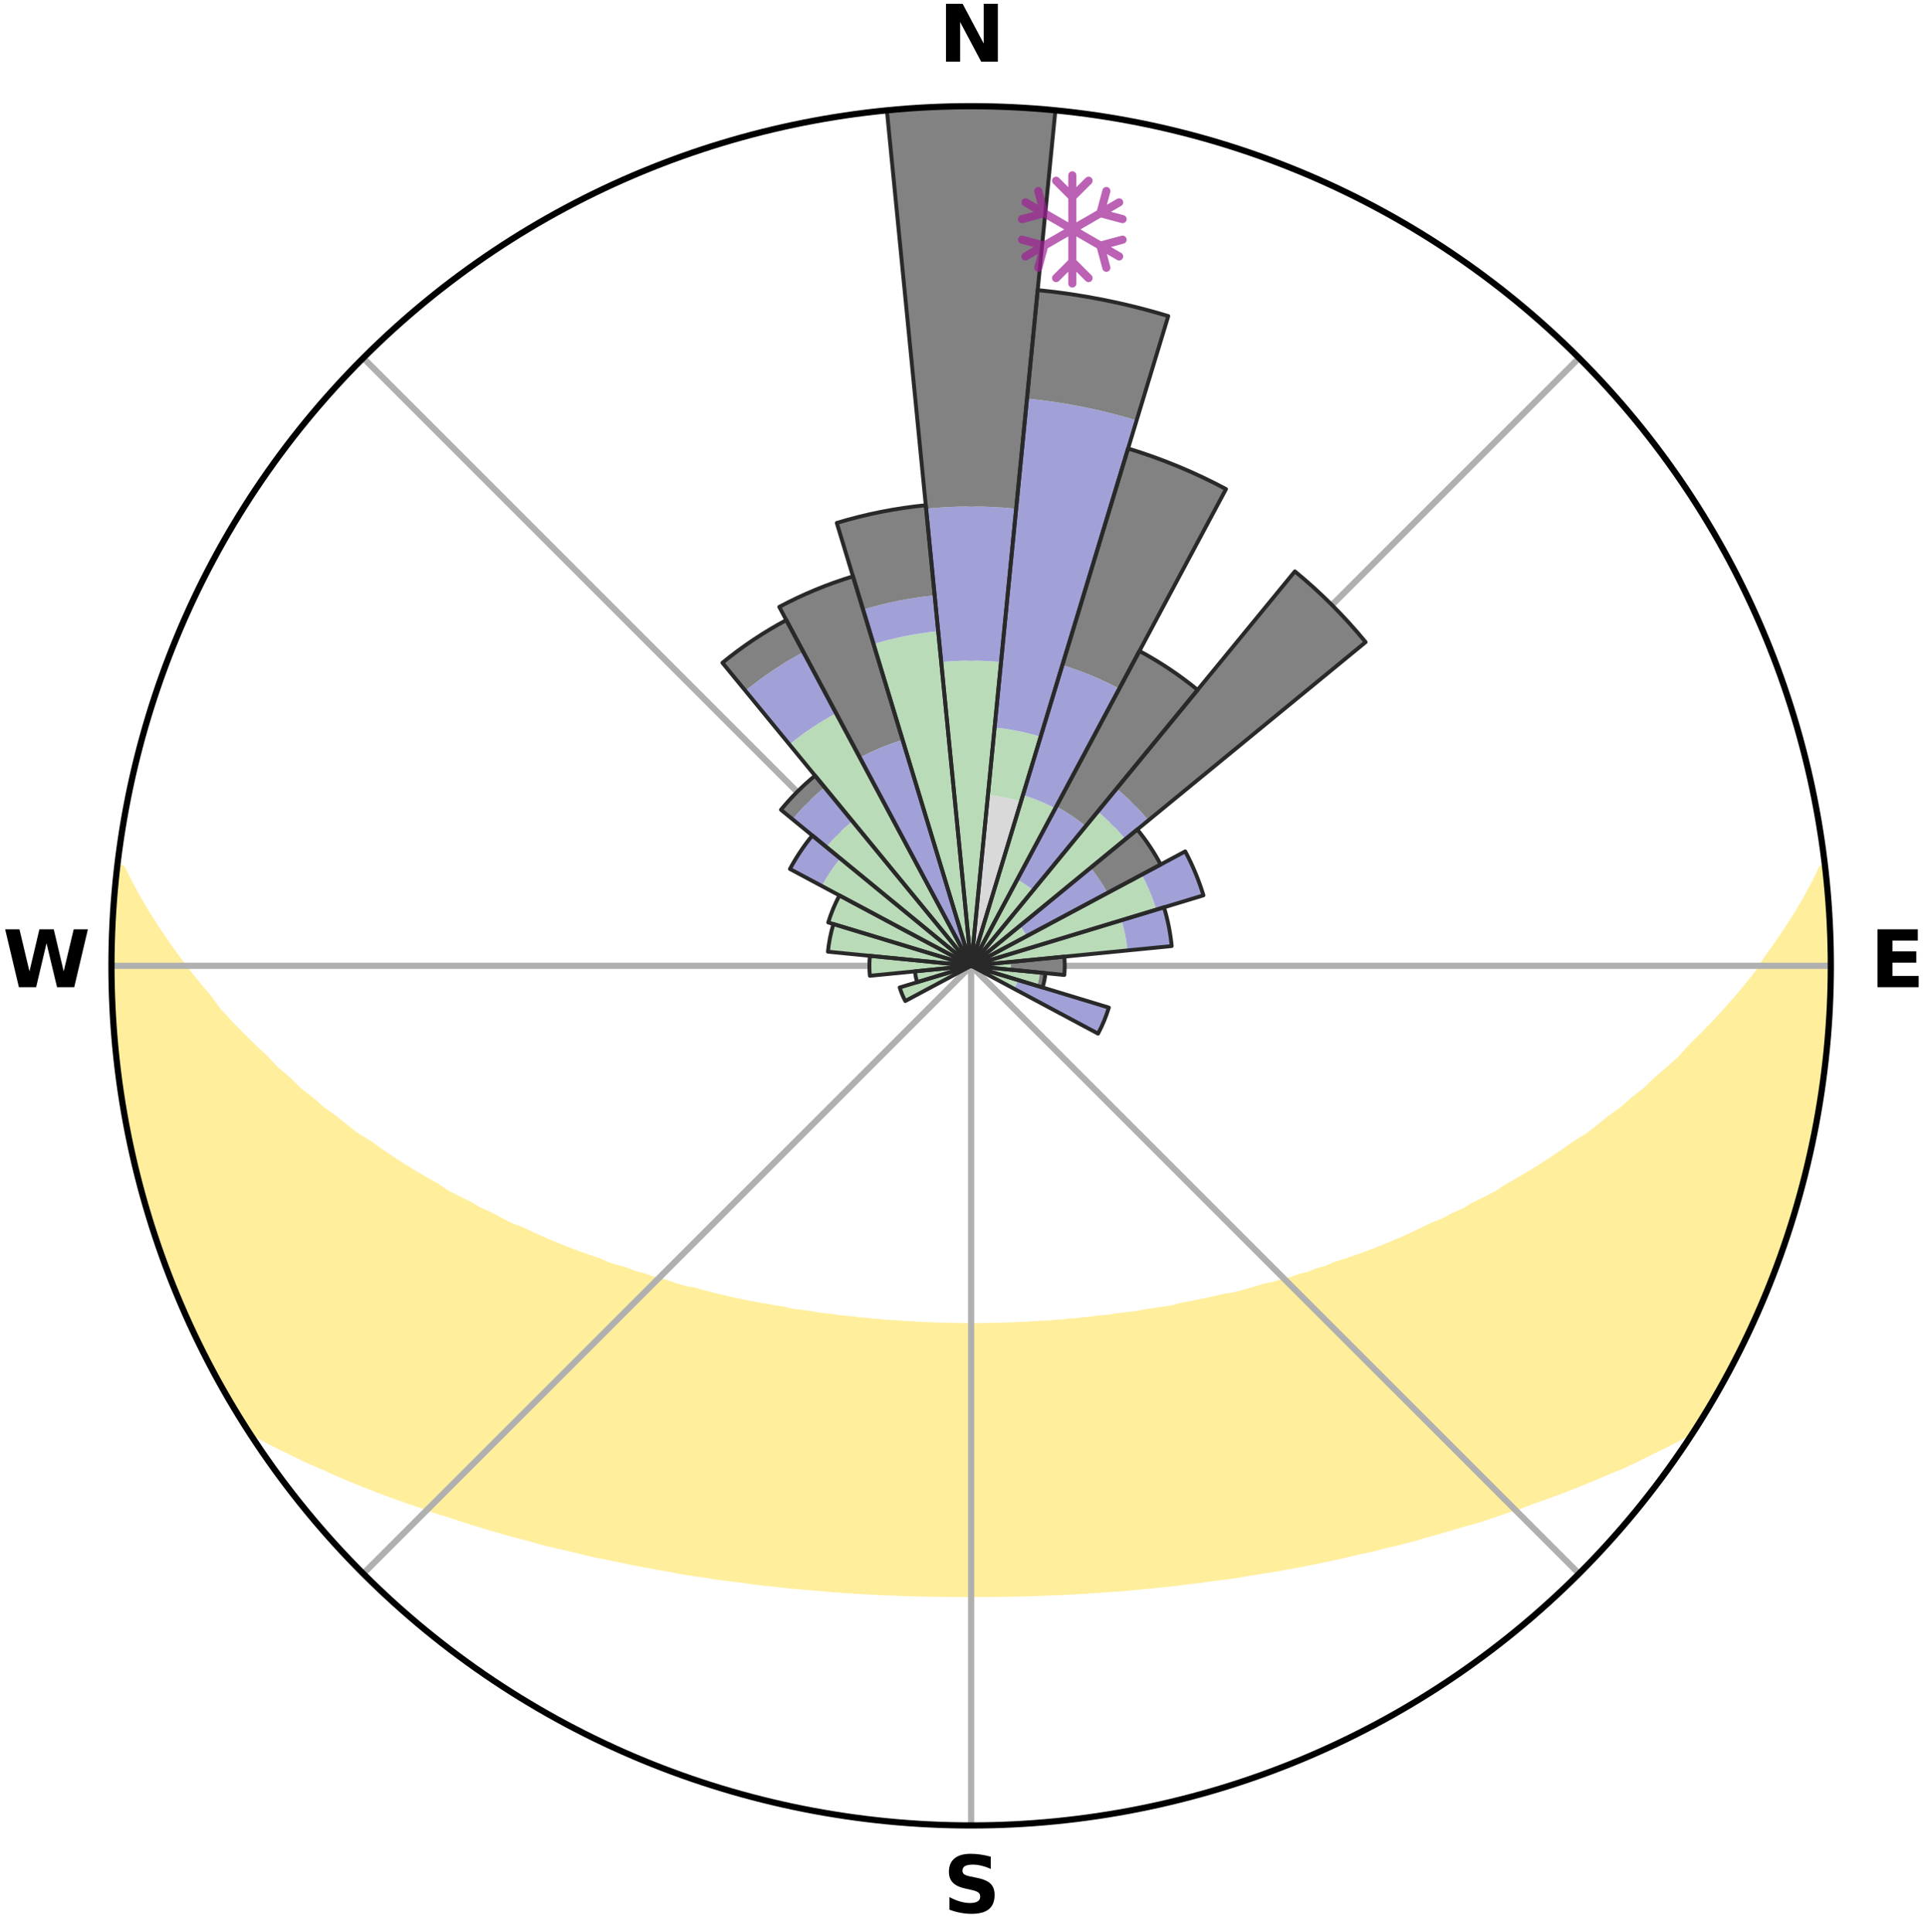<?xml version="1.0" encoding="utf-8" standalone="no"?>
<!DOCTYPE svg PUBLIC "-//W3C//DTD SVG 1.1//EN"
  "http://www.w3.org/Graphics/SVG/1.1/DTD/svg11.dtd">
<svg xmlns:xlink="http://www.w3.org/1999/xlink" width="248.41pt" height="249.158pt" viewBox="0 0 248.41 249.158" xmlns="http://www.w3.org/2000/svg" version="1.1">
 <title>Ski Rose for Holimont</title>
 <defs>
  <style type="text/css">*{stroke-linejoin: round; stroke-linecap: butt}</style>
 </defs>
 <g id="figure_1">
  <g id="patch_1">
   <path d="M 0 249.158 
L 248.41 249.158 
L 248.41 0 
L 0 0 
z
" style="fill: #ffffff"/>
  </g>
  <g id="axes_1">
   <g id="patch_2">
    <path d="M 236.135 124.579 
C 236.135 110.018 233.267 95.599 227.695 82.147 
C 222.122 68.695 213.955 56.471 203.659 46.175 
C 193.363 35.879 181.139 27.711 167.687 22.139 
C 154.235 16.567 139.815 13.699 125.255 13.699 
C 110.694 13.699 96.275 16.567 82.823 22.139 
C 69.371 27.711 57.147 35.879 46.851 46.175 
C 36.555 56.471 28.387 68.695 22.815 82.147 
C 17.243 95.599 14.375 110.018 14.375 124.579 
C 14.375 139.14 17.243 153.559 22.815 167.011 
C 28.387 180.463 36.555 192.687 46.851 202.983 
C 57.147 213.279 69.371 221.447 82.823 227.019 
C 96.275 232.591 110.694 235.459 125.255 235.459 
C 139.815 235.459 154.235 232.591 167.687 227.019 
C 181.139 221.447 193.363 213.279 203.659 202.983 
C 213.955 192.687 222.122 180.463 227.695 167.011 
C 233.267 153.559 236.135 139.14 236.135 124.579 
M 125.255 124.579 
C 125.255 124.579 125.255 124.579 125.255 124.579 
C 125.255 124.579 125.255 124.579 125.255 124.579 
C 125.255 124.579 125.255 124.579 125.255 124.579 
C 125.255 124.579 125.255 124.579 125.255 124.579 
C 125.255 124.579 125.255 124.579 125.255 124.579 
C 125.255 124.579 125.255 124.579 125.255 124.579 
C 125.255 124.579 125.255 124.579 125.255 124.579 
C 125.255 124.579 125.255 124.579 125.255 124.579 
C 125.255 124.579 125.255 124.579 125.255 124.579 
C 125.255 124.579 125.255 124.579 125.255 124.579 
C 125.255 124.579 125.255 124.579 125.255 124.579 
C 125.255 124.579 125.255 124.579 125.255 124.579 
C 125.255 124.579 125.255 124.579 125.255 124.579 
C 125.255 124.579 125.255 124.579 125.255 124.579 
C 125.255 124.579 125.255 124.579 125.255 124.579 
C 125.255 124.579 125.255 124.579 125.255 124.579 
z
" style="fill: #ffffff"/>
   </g>
   <g id="PolyCollection_1">
    <defs>
     <path id="m6f1e36f500" d="M 235.251 -137.112 
L 235.059 -137.09 
L 234.066 -135.056 
L 232.976 -133.057 
L 231.811 -131.096 
L 230.588 -129.178 
L 229.317 -127.304 
L 228.005 -125.476 
L 226.88 -123.692 
L 225.496 -121.954 
L 224.081 -120.264 
L 222.637 -118.623 
L 221.166 -117.031 
L 219.67 -115.488 
L 218.152 -113.995 
L 216.835 -112.522 
L 215.276 -111.125 
L 213.7 -109.778 
L 212.328 -108.441 
L 210.721 -107.191 
L 209.319 -105.942 
L 207.689 -104.788 
L 206.263 -103.629 
L 204.826 -102.512 
L 203.172 -101.499 
L 201.721 -100.469 
L 200.263 -99.482 
L 198.801 -98.535 
L 197.334 -97.63 
L 195.866 -96.765 
L 194.396 -95.94 
L 193.118 -95.071 
L 191.648 -94.322 
L 190.18 -93.611 
L 188.899 -92.847 
L 187.437 -92.209 
L 186.157 -91.512 
L 184.706 -90.943 
L 183.433 -90.31 
L 182.162 -89.707 
L 180.894 -89.133 
L 179.631 -88.588 
L 178.374 -88.072 
L 177.122 -87.583 
L 175.877 -87.12 
L 174.64 -86.684 
L 173.411 -86.274 
L 172.192 -85.887 
L 171.113 -85.413 
L 169.909 -85.072 
L 168.839 -84.641 
L 167.654 -84.344 
L 166.596 -83.954 
L 165.43 -83.696 
L 164.385 -83.344 
L 163.242 -83.123 
L 162.212 -82.807 
L 161.187 -82.508 
L 160.169 -82.225 
L 159.158 -81.957 
L 158.069 -81.815 
L 157.075 -81.577 
L 156.088 -81.352 
L 155.109 -81.141 
L 154.137 -80.943 
L 153.173 -80.756 
L 152.217 -80.581 
L 151.327 -80.318 
L 150.382 -80.166 
L 149.446 -80.024 
L 148.518 -79.891 
L 147.597 -79.767 
L 146.726 -79.563 
L 145.818 -79.457 
L 144.918 -79.358 
L 144.025 -79.265 
L 143.169 -79.101 
L 142.288 -79.023 
L 141.413 -78.949 
L 140.568 -78.813 
L 139.704 -78.751 
L 138.865 -78.632 
L 138.011 -78.581 
L 137.177 -78.479 
L 136.333 -78.437 
L 135.504 -78.349 
L 134.667 -78.316 
L 133.835 -78.283 
L 133.013 -78.216 
L 132.193 -78.157 
L 131.369 -78.136 
L 130.552 -78.091 
L 129.733 -78.075 
L 128.917 -78.042 
L 128.102 -78.031 
L 127.288 -78.011 
L 126.474 -78.004 
L 125.661 -77.996 
L 124.848 -77.997 
L 124.035 -78.003 
L 123.222 -78.019 
L 122.408 -78.03 
L 121.594 -78.057 
L 120.777 -78.073 
L 119.961 -78.113 
L 119.14 -78.133 
L 118.321 -78.187 
L 117.502 -78.248 
L 116.674 -78.279 
L 115.85 -78.354 
L 115.015 -78.392 
L 114.176 -78.432 
L 113.345 -78.528 
L 112.497 -78.576 
L 111.661 -78.688 
L 110.804 -78.745 
L 109.962 -78.874 
L 109.094 -78.943 
L 108.22 -79.016 
L 107.368 -79.171 
L 106.482 -79.258 
L 105.589 -79.35 
L 104.727 -79.534 
L 103.821 -79.643 
L 102.908 -79.759 
L 101.988 -79.883 
L 101.11 -80.111 
L 100.177 -80.255 
L 99.236 -80.409 
L 98.288 -80.573 
L 97.331 -80.747 
L 96.367 -80.934 
L 95.395 -81.132 
L 94.415 -81.343 
L 93.428 -81.568 
L 92.434 -81.806 
L 91.433 -82.059 
L 90.425 -82.327 
L 89.41 -82.611 
L 88.291 -82.799 
L 87.26 -83.115 
L 86.224 -83.449 
L 85.183 -83.801 
L 84.021 -84.059 
L 82.967 -84.449 
L 81.785 -84.747 
L 80.719 -85.178 
L 79.52 -85.518 
L 78.31 -85.881 
L 77.229 -86.377 
L 76.004 -86.788 
L 74.771 -87.223 
L 73.53 -87.684 
L 72.283 -88.172 
L 71.029 -88.688 
L 69.77 -89.231 
L 68.506 -89.803 
L 67.239 -90.405 
L 65.797 -90.939 
L 64.522 -91.604 
L 63.246 -92.299 
L 61.788 -92.936 
L 60.51 -93.697 
L 59.046 -94.406 
L 57.579 -95.153 
L 56.305 -96.019 
L 54.839 -96.842 
L 53.374 -97.704 
L 51.911 -98.607 
L 50.452 -99.55 
L 48.998 -100.535 
L 47.55 -101.562 
L 45.899 -102.572 
L 44.466 -103.686 
L 43.043 -104.842 
L 41.416 -105.993 
L 40.017 -107.237 
L 38.414 -108.484 
L 37.045 -109.818 
L 35.471 -111.161 
L 34.138 -112.583 
L 32.601 -114.023 
L 31.086 -115.512 
L 29.593 -117.05 
L 28.124 -118.638 
L 26.908 -120.285 
L 25.495 -121.967 
L 24.113 -123.696 
L 22.765 -125.473 
L 21.453 -127.297 
L 20.183 -129.167 
L 18.959 -131.08 
L 17.792 -133.037 
L 16.695 -135.032 
L 15.69 -137.062 
L 15.091 -137.131 
L 15.091 -137.131 
L 15.055 -135.19 
L 14.838 -133.269 
L 14.653 -131.344 
L 14.501 -129.415 
L 14.573 -127.477 
L 14.486 -125.546 
L 14.43 -123.612 
L 14.435 -121.677 
L 14.636 -119.749 
L 14.676 -117.816 
L 14.746 -115.882 
L 15.038 -113.966 
L 15.169 -112.036 
L 15.33 -110.107 
L 15.71 -108.207 
L 15.931 -106.285 
L 16.368 -104.398 
L 16.649 -102.483 
L 17.006 -100.581 
L 17.485 -98.706 
L 18.038 -96.851 
L 18.44 -94.957 
L 19.051 -93.12 
L 19.515 -91.239 
L 20.183 -89.423 
L 20.762 -87.576 
L 21.438 -85.764 
L 22.143 -83.962 
L 22.816 -82.148 
L 23.585 -80.372 
L 24.387 -78.611 
L 25.183 -76.847 
L 26.066 -75.125 
L 26.908 -73.383 
L 27.817 -71.675 
L 28.798 -70.006 
L 29.728 -68.309 
L 30.72 -66.648 
L 31.851 -65.074 
L 33.666 -63.957 
L 35.587 -62.952 
L 37.532 -62.007 
L 39.418 -61.063 
L 41.38 -60.22 
L 43.274 -59.368 
L 45.164 -58.557 
L 47.051 -57.787 
L 48.931 -57.054 
L 50.805 -56.359 
L 52.669 -55.698 
L 54.525 -55.073 
L 56.313 -54.423 
L 58.147 -53.862 
L 59.917 -53.275 
L 61.678 -52.718 
L 63.429 -52.19 
L 65.17 -51.69 
L 66.899 -51.216 
L 68.618 -50.768 
L 70.285 -50.291 
L 71.981 -49.892 
L 73.666 -49.516 
L 75.302 -49.108 
L 76.93 -48.724 
L 78.579 -48.412 
L 80.186 -48.067 
L 81.783 -47.744 
L 83.37 -47.437 
L 84.948 -47.151 
L 86.515 -46.879 
L 88.051 -46.58 
L 89.601 -46.345 
L 91.14 -46.121 
L 92.653 -45.872 
L 94.176 -45.681 
L 95.688 -45.499 
L 97.179 -45.294 
L 98.663 -45.103 
L 100.152 -44.962 
L 101.622 -44.797 
L 103.087 -44.645 
L 104.553 -44.533 
L 106.006 -44.404 
L 107.454 -44.286 
L 108.897 -44.18 
L 110.336 -44.085 
L 111.77 -43.999 
L 113.201 -43.925 
L 114.628 -43.86 
L 116.052 -43.804 
L 117.473 -43.758 
L 118.891 -43.722 
L 120.308 -43.694 
L 121.722 -43.675 
L 123.136 -43.665 
L 124.549 -43.664 
L 125.961 -43.666 
L 127.374 -43.668 
L 128.787 -43.679 
L 130.202 -43.699 
L 131.618 -43.727 
L 133.036 -43.765 
L 134.457 -43.812 
L 135.881 -43.868 
L 137.307 -43.933 
L 138.738 -44.009 
L 140.172 -44.095 
L 141.61 -44.191 
L 143.053 -44.298 
L 144.507 -44.388 
L 145.961 -44.516 
L 147.42 -44.656 
L 148.884 -44.808 
L 150.364 -44.942 
L 151.842 -45.119 
L 153.325 -45.31 
L 154.83 -45.476 
L 156.328 -45.695 
L 157.849 -45.891 
L 159.38 -46.096 
L 160.901 -46.361 
L 162.449 -46.6 
L 164.008 -46.852 
L 165.576 -47.123 
L 167.155 -47.408 
L 168.743 -47.715 
L 170.342 -48.037 
L 171.949 -48.382 
L 173.567 -48.744 
L 175.193 -49.131 
L 176.866 -49.485 
L 178.513 -49.913 
L 180.209 -50.312 
L 181.917 -50.735 
L 183.591 -51.24 
L 185.321 -51.714 
L 187.06 -52.214 
L 188.811 -52.742 
L 190.624 -53.241 
L 192.395 -53.828 
L 194.175 -54.445 
L 196.019 -55.039 
L 197.815 -55.722 
L 199.68 -56.381 
L 201.552 -57.077 
L 203.433 -57.808 
L 205.318 -58.58 
L 207.209 -59.389 
L 209.171 -60.188 
L 211.062 -61.085 
L 212.949 -62.027 
L 214.895 -62.971 
L 216.816 -63.976 
L 218.701 -65.048 
L 219.793 -66.646 
L 220.746 -68.33 
L 221.75 -69.985 
L 222.659 -71.693 
L 223.587 -73.391 
L 224.442 -75.126 
L 225.324 -76.849 
L 226.068 -78.636 
L 226.866 -80.397 
L 227.615 -82.18 
L 228.313 -83.983 
L 229.099 -85.753 
L 229.689 -87.597 
L 230.401 -89.398 
L 230.944 -91.255 
L 231.548 -93.094 
L 232.006 -94.974 
L 232.525 -96.837 
L 233 -98.712 
L 233.429 -100.597 
L 233.895 -102.476 
L 234.233 -104.381 
L 234.528 -106.293 
L 234.901 -108.192 
L 235.117 -110.115 
L 235.418 -112.028 
L 235.617 -113.952 
L 235.712 -115.886 
L 235.904 -117.811 
L 235.98 -119.745 
L 235.962 -121.68 
L 236.101 -123.612 
L 236.012 -125.546 
L 236.029 -127.48 
L 236.013 -129.415 
L 235.874 -131.345 
L 235.791 -133.278 
L 235.59 -135.203 
L 235.251 -137.112 
z
" style="stroke: #ffee9c"/>
    </defs>
    <g clip-path="url(#p21df59452d)">
     <use xlink:href="#m6f1e36f500" x="0" y="249.158" style="fill: #ffee9c; stroke: #ffee9c"/>
    </g>
   </g>
   <g id="matplotlib.axis_1">
    <g id="xtick_1">
     <g id="line2d_1">
      <path d="M 125.255 124.579 
L 125.255 13.699 
" clip-path="url(#p21df59452d)" style="fill: none; stroke: #b0b0b0; stroke-width: 0.8; stroke-linecap: square"/>
     </g>
     <g id="text_1">
      <!-- N -->
      <g transform="translate(121.07 7.958) scale(0.1 -0.1)">
       <defs>
        <path id="DejaVuSans-Bold-4e" d="M 588 4666 
L 1931 4666 
L 3628 1466 
L 3628 4666 
L 4769 4666 
L 4769 0 
L 3425 0 
L 1728 3200 
L 1728 0 
L 588 0 
L 588 4666 
z
" transform="scale(0.016)"/>
       </defs>
       <use xlink:href="#DejaVuSans-Bold-4e"/>
      </g>
     </g>
    </g>
    <g id="xtick_2">
     <g id="line2d_2">
      <path d="M 125.255 124.579 
L 203.659 46.175 
" clip-path="url(#p21df59452d)" style="fill: none; stroke: #b0b0b0; stroke-width: 0.8; stroke-linecap: square"/>
     </g>
    </g>
    <g id="xtick_3">
     <g id="line2d_3">
      <path d="M 125.255 124.579 
L 236.135 124.579 
" clip-path="url(#p21df59452d)" style="fill: none; stroke: #b0b0b0; stroke-width: 0.8; stroke-linecap: square"/>
     </g>
     <g id="text_2">
      <!-- E -->
      <g transform="translate(241.219 127.338) scale(0.1 -0.1)">
       <defs>
        <path id="DejaVuSans-Bold-45" d="M 588 4666 
L 3834 4666 
L 3834 3756 
L 1791 3756 
L 1791 2888 
L 3713 2888 
L 3713 1978 
L 1791 1978 
L 1791 909 
L 3903 909 
L 3903 0 
L 588 0 
L 588 4666 
z
" transform="scale(0.016)"/>
       </defs>
       <use xlink:href="#DejaVuSans-Bold-45"/>
      </g>
     </g>
    </g>
    <g id="xtick_4">
     <g id="line2d_4">
      <path d="M 125.255 124.579 
L 203.659 202.983 
" clip-path="url(#p21df59452d)" style="fill: none; stroke: #b0b0b0; stroke-width: 0.8; stroke-linecap: square"/>
     </g>
    </g>
    <g id="xtick_5">
     <g id="line2d_5">
      <path d="M 125.255 124.579 
L 125.255 235.459 
" clip-path="url(#p21df59452d)" style="fill: none; stroke: #b0b0b0; stroke-width: 0.8; stroke-linecap: square"/>
     </g>
     <g id="text_3">
      <!-- S -->
      <g transform="translate(121.654 246.718) scale(0.1 -0.1)">
       <defs>
        <path id="DejaVuSans-Bold-53" d="M 3834 4519 
L 3834 3531 
Q 3450 3703 3084 3790 
Q 2719 3878 2394 3878 
Q 1963 3878 1756 3759 
Q 1550 3641 1550 3391 
Q 1550 3203 1689 3098 
Q 1828 2994 2194 2919 
L 2706 2816 
Q 3484 2659 3812 2340 
Q 4141 2022 4141 1434 
Q 4141 663 3683 286 
Q 3225 -91 2284 -91 
Q 1841 -91 1394 -6 
Q 947 78 500 244 
L 500 1259 
Q 947 1022 1364 901 
Q 1781 781 2169 781 
Q 2563 781 2772 912 
Q 2981 1044 2981 1288 
Q 2981 1506 2839 1625 
Q 2697 1744 2272 1838 
L 1806 1941 
Q 1106 2091 782 2419 
Q 459 2747 459 3303 
Q 459 4000 909 4375 
Q 1359 4750 2203 4750 
Q 2588 4750 2994 4692 
Q 3400 4634 3834 4519 
z
" transform="scale(0.016)"/>
       </defs>
       <use xlink:href="#DejaVuSans-Bold-53"/>
      </g>
     </g>
    </g>
    <g id="xtick_6">
     <g id="line2d_6">
      <path d="M 125.255 124.579 
L 46.851 202.983 
" clip-path="url(#p21df59452d)" style="fill: none; stroke: #b0b0b0; stroke-width: 0.8; stroke-linecap: square"/>
     </g>
    </g>
    <g id="xtick_7">
     <g id="line2d_7">
      <path d="M 125.255 124.579 
L 14.375 124.579 
" clip-path="url(#p21df59452d)" style="fill: none; stroke: #b0b0b0; stroke-width: 0.8; stroke-linecap: square"/>
     </g>
     <g id="text_4">
      <!-- W -->
      <g transform="translate(0.36 127.338) scale(0.1 -0.1)">
       <defs>
        <path id="DejaVuSans-Bold-57" d="M 191 4666 
L 1344 4666 
L 2150 1275 
L 2950 4666 
L 4109 4666 
L 4909 1275 
L 5716 4666 
L 6859 4666 
L 5759 0 
L 4372 0 
L 3525 3547 
L 2688 0 
L 1300 0 
L 191 4666 
z
" transform="scale(0.016)"/>
       </defs>
       <use xlink:href="#DejaVuSans-Bold-57"/>
      </g>
     </g>
    </g>
    <g id="xtick_8">
     <g id="line2d_8">
      <path d="M 125.255 124.579 
L 46.851 46.175 
" clip-path="url(#p21df59452d)" style="fill: none; stroke: #b0b0b0; stroke-width: 0.8; stroke-linecap: square"/>
     </g>
    </g>
   </g>
   <g id="matplotlib.axis_2"/>
   <g id="patch_3">
    <path d="M 125.255 124.579 
C 125.255 124.579 125.255 124.579 125.255 124.579 
C 125.255 124.579 125.255 124.579 125.255 124.579 
L 125.255 124.579 
C 125.255 124.579 125.255 124.579 125.255 124.579 
C 125.255 124.579 125.255 124.579 125.255 124.579 
z
" clip-path="url(#p21df59452d)" style="fill: #d9d9d9"/>
   </g>
   <g id="patch_4">
    <path d="M 125.255 124.579 
C 125.255 124.579 125.255 124.579 125.255 124.579 
C 125.255 124.579 125.255 124.579 125.255 124.579 
L 131.682 103.392 
C 130.988 103.182 130.285 103.006 129.574 102.864 
C 128.863 102.723 128.146 102.617 127.425 102.546 
z
" clip-path="url(#p21df59452d)" style="fill: #d9d9d9"/>
   </g>
   <g id="patch_5">
    <path d="M 125.255 124.579 
C 125.255 124.579 125.255 124.579 125.255 124.579 
C 125.255 124.579 125.255 124.579 125.255 124.579 
L 125.255 124.579 
C 125.255 124.579 125.255 124.579 125.255 124.579 
C 125.255 124.579 125.255 124.579 125.255 124.579 
z
" clip-path="url(#p21df59452d)" style="fill: #d9d9d9"/>
   </g>
   <g id="patch_6">
    <path d="M 125.255 124.579 
C 125.255 124.579 125.255 124.579 125.255 124.579 
C 125.255 124.579 125.255 124.579 125.255 124.579 
L 125.255 124.579 
C 125.255 124.579 125.255 124.579 125.255 124.579 
C 125.255 124.579 125.255 124.579 125.255 124.579 
z
" clip-path="url(#p21df59452d)" style="fill: #d9d9d9"/>
   </g>
   <g id="patch_7">
    <path d="M 125.255 124.579 
C 125.255 124.579 125.255 124.579 125.255 124.579 
C 125.255 124.579 125.255 124.579 125.255 124.579 
L 125.255 124.579 
C 125.255 124.579 125.255 124.579 125.255 124.579 
C 125.255 124.579 125.255 124.579 125.255 124.579 
z
" clip-path="url(#p21df59452d)" style="fill: #d9d9d9"/>
   </g>
   <g id="patch_8">
    <path d="M 125.255 124.579 
C 125.255 124.579 125.255 124.579 125.255 124.579 
C 125.255 124.579 125.255 124.579 125.255 124.579 
L 125.255 124.579 
C 125.255 124.579 125.255 124.579 125.255 124.579 
C 125.255 124.579 125.255 124.579 125.255 124.579 
z
" clip-path="url(#p21df59452d)" style="fill: #d9d9d9"/>
   </g>
   <g id="patch_9">
    <path d="M 125.255 124.579 
C 125.255 124.579 125.255 124.579 125.255 124.579 
C 125.255 124.579 125.255 124.579 125.255 124.579 
L 125.255 124.579 
C 125.255 124.579 125.255 124.579 125.255 124.579 
C 125.255 124.579 125.255 124.579 125.255 124.579 
z
" clip-path="url(#p21df59452d)" style="fill: #d9d9d9"/>
   </g>
   <g id="patch_10">
    <path d="M 125.255 124.579 
C 125.255 124.579 125.255 124.579 125.255 124.579 
C 125.255 124.579 125.255 124.579 125.255 124.579 
L 125.255 124.579 
C 125.255 124.579 125.255 124.579 125.255 124.579 
C 125.255 124.579 125.255 124.579 125.255 124.579 
z
" clip-path="url(#p21df59452d)" style="fill: #d9d9d9"/>
   </g>
   <g id="patch_11">
    <path d="M 125.255 124.579 
C 125.255 124.579 125.255 124.579 125.255 124.579 
C 125.255 124.579 125.255 124.579 125.255 124.579 
L 125.255 124.579 
C 125.255 124.579 125.255 124.579 125.255 124.579 
C 125.255 124.579 125.255 124.579 125.255 124.579 
z
" clip-path="url(#p21df59452d)" style="fill: #d9d9d9"/>
   </g>
   <g id="patch_12">
    <path d="M 125.255 124.579 
C 125.255 124.579 125.255 124.579 125.255 124.579 
C 125.255 124.579 125.255 124.579 125.255 124.579 
L 125.255 124.579 
C 125.255 124.579 125.255 124.579 125.255 124.579 
C 125.255 124.579 125.255 124.579 125.255 124.579 
z
" clip-path="url(#p21df59452d)" style="fill: #d9d9d9"/>
   </g>
   <g id="patch_13">
    <path d="M 125.255 124.579 
C 125.255 124.579 125.255 124.579 125.255 124.579 
C 125.255 124.579 125.255 124.579 125.255 124.579 
L 125.255 124.579 
C 125.255 124.579 125.255 124.579 125.255 124.579 
C 125.255 124.579 125.255 124.579 125.255 124.579 
z
" clip-path="url(#p21df59452d)" style="fill: #d9d9d9"/>
   </g>
   <g id="patch_14">
    <path d="M 125.255 124.579 
C 125.255 124.579 125.255 124.579 125.255 124.579 
C 125.255 124.579 125.255 124.579 125.255 124.579 
L 125.255 124.579 
C 125.255 124.579 125.255 124.579 125.255 124.579 
C 125.255 124.579 125.255 124.579 125.255 124.579 
z
" clip-path="url(#p21df59452d)" style="fill: #d9d9d9"/>
   </g>
   <g id="patch_15">
    <path d="M 125.255 124.579 
C 125.255 124.579 125.255 124.579 125.255 124.579 
C 125.255 124.579 125.255 124.579 125.255 124.579 
L 125.255 124.579 
C 125.255 124.579 125.255 124.579 125.255 124.579 
C 125.255 124.579 125.255 124.579 125.255 124.579 
z
" clip-path="url(#p21df59452d)" style="fill: #d9d9d9"/>
   </g>
   <g id="patch_16">
    <path d="M 125.255 124.579 
C 125.255 124.579 125.255 124.579 125.255 124.579 
C 125.255 124.579 125.255 124.579 125.255 124.579 
L 125.255 124.579 
C 125.255 124.579 125.255 124.579 125.255 124.579 
C 125.255 124.579 125.255 124.579 125.255 124.579 
z
" clip-path="url(#p21df59452d)" style="fill: #d9d9d9"/>
   </g>
   <g id="patch_17">
    <path d="M 125.255 124.579 
C 125.255 124.579 125.255 124.579 125.255 124.579 
C 125.255 124.579 125.255 124.579 125.255 124.579 
L 125.255 124.579 
C 125.255 124.579 125.255 124.579 125.255 124.579 
C 125.255 124.579 125.255 124.579 125.255 124.579 
z
" clip-path="url(#p21df59452d)" style="fill: #d9d9d9"/>
   </g>
   <g id="patch_18">
    <path d="M 125.255 124.579 
C 125.255 124.579 125.255 124.579 125.255 124.579 
C 125.255 124.579 125.255 124.579 125.255 124.579 
L 125.255 124.579 
C 125.255 124.579 125.255 124.579 125.255 124.579 
C 125.255 124.579 125.255 124.579 125.255 124.579 
z
" clip-path="url(#p21df59452d)" style="fill: #d9d9d9"/>
   </g>
   <g id="patch_19">
    <path d="M 125.255 124.579 
C 125.255 124.579 125.255 124.579 125.255 124.579 
C 125.255 124.579 125.255 124.579 125.255 124.579 
L 125.255 124.579 
C 125.255 124.579 125.255 124.579 125.255 124.579 
C 125.255 124.579 125.255 124.579 125.255 124.579 
z
" clip-path="url(#p21df59452d)" style="fill: #d9d9d9"/>
   </g>
   <g id="patch_20">
    <path d="M 125.255 124.579 
C 125.255 124.579 125.255 124.579 125.255 124.579 
C 125.255 124.579 125.255 124.579 125.255 124.579 
L 125.255 124.579 
C 125.255 124.579 125.255 124.579 125.255 124.579 
C 125.255 124.579 125.255 124.579 125.255 124.579 
z
" clip-path="url(#p21df59452d)" style="fill: #d9d9d9"/>
   </g>
   <g id="patch_21">
    <path d="M 125.255 124.579 
C 125.255 124.579 125.255 124.579 125.255 124.579 
C 125.255 124.579 125.255 124.579 125.255 124.579 
L 125.255 124.579 
C 125.255 124.579 125.255 124.579 125.255 124.579 
C 125.255 124.579 125.255 124.579 125.255 124.579 
z
" clip-path="url(#p21df59452d)" style="fill: #d9d9d9"/>
   </g>
   <g id="patch_22">
    <path d="M 125.255 124.579 
C 125.255 124.579 125.255 124.579 125.255 124.579 
C 125.255 124.579 125.255 124.579 125.255 124.579 
L 125.255 124.579 
C 125.255 124.579 125.255 124.579 125.255 124.579 
C 125.255 124.579 125.255 124.579 125.255 124.579 
z
" clip-path="url(#p21df59452d)" style="fill: #d9d9d9"/>
   </g>
   <g id="patch_23">
    <path d="M 125.255 124.579 
C 125.255 124.579 125.255 124.579 125.255 124.579 
C 125.255 124.579 125.255 124.579 125.255 124.579 
L 125.255 124.579 
C 125.255 124.579 125.255 124.579 125.255 124.579 
C 125.255 124.579 125.255 124.579 125.255 124.579 
z
" clip-path="url(#p21df59452d)" style="fill: #d9d9d9"/>
   </g>
   <g id="patch_24">
    <path d="M 125.255 124.579 
C 125.255 124.579 125.255 124.579 125.255 124.579 
C 125.255 124.579 125.255 124.579 125.255 124.579 
L 125.255 124.579 
C 125.255 124.579 125.255 124.579 125.255 124.579 
C 125.255 124.579 125.255 124.579 125.255 124.579 
z
" clip-path="url(#p21df59452d)" style="fill: #d9d9d9"/>
   </g>
   <g id="patch_25">
    <path d="M 125.255 124.579 
C 125.255 124.579 125.255 124.579 125.255 124.579 
C 125.255 124.579 125.255 124.579 125.255 124.579 
L 125.255 124.579 
C 125.255 124.579 125.255 124.579 125.255 124.579 
C 125.255 124.579 125.255 124.579 125.255 124.579 
z
" clip-path="url(#p21df59452d)" style="fill: #d9d9d9"/>
   </g>
   <g id="patch_26">
    <path d="M 125.255 124.579 
C 125.255 124.579 125.255 124.579 125.255 124.579 
C 125.255 124.579 125.255 124.579 125.255 124.579 
L 125.255 124.579 
C 125.255 124.579 125.255 124.579 125.255 124.579 
C 125.255 124.579 125.255 124.579 125.255 124.579 
z
" clip-path="url(#p21df59452d)" style="fill: #d9d9d9"/>
   </g>
   <g id="patch_27">
    <path d="M 125.255 124.579 
C 125.255 124.579 125.255 124.579 125.255 124.579 
C 125.255 124.579 125.255 124.579 125.255 124.579 
L 125.255 124.579 
C 125.255 124.579 125.255 124.579 125.255 124.579 
C 125.255 124.579 125.255 124.579 125.255 124.579 
z
" clip-path="url(#p21df59452d)" style="fill: #d9d9d9"/>
   </g>
   <g id="patch_28">
    <path d="M 125.255 124.579 
C 125.255 124.579 125.255 124.579 125.255 124.579 
C 125.255 124.579 125.255 124.579 125.255 124.579 
L 125.255 124.579 
C 125.255 124.579 125.255 124.579 125.255 124.579 
C 125.255 124.579 125.255 124.579 125.255 124.579 
z
" clip-path="url(#p21df59452d)" style="fill: #d9d9d9"/>
   </g>
   <g id="patch_29">
    <path d="M 125.255 124.579 
C 125.255 124.579 125.255 124.579 125.255 124.579 
C 125.255 124.579 125.255 124.579 125.255 124.579 
L 125.255 124.579 
C 125.255 124.579 125.255 124.579 125.255 124.579 
C 125.255 124.579 125.255 124.579 125.255 124.579 
z
" clip-path="url(#p21df59452d)" style="fill: #d9d9d9"/>
   </g>
   <g id="patch_30">
    <path d="M 125.255 124.579 
C 125.255 124.579 125.255 124.579 125.255 124.579 
C 125.255 124.579 125.255 124.579 125.255 124.579 
L 125.255 124.579 
C 125.255 124.579 125.255 124.579 125.255 124.579 
C 125.255 124.579 125.255 124.579 125.255 124.579 
z
" clip-path="url(#p21df59452d)" style="fill: #d9d9d9"/>
   </g>
   <g id="patch_31">
    <path d="M 125.255 124.579 
C 125.255 124.579 125.255 124.579 125.255 124.579 
C 125.255 124.579 125.255 124.579 125.255 124.579 
L 125.255 124.579 
C 125.255 124.579 125.255 124.579 125.255 124.579 
C 125.255 124.579 125.255 124.579 125.255 124.579 
z
" clip-path="url(#p21df59452d)" style="fill: #d9d9d9"/>
   </g>
   <g id="patch_32">
    <path d="M 125.255 124.579 
C 125.255 124.579 125.255 124.579 125.255 124.579 
C 125.255 124.579 125.255 124.579 125.255 124.579 
L 125.255 124.579 
C 125.255 124.579 125.255 124.579 125.255 124.579 
C 125.255 124.579 125.255 124.579 125.255 124.579 
z
" clip-path="url(#p21df59452d)" style="fill: #d9d9d9"/>
   </g>
   <g id="patch_33">
    <path d="M 125.255 124.579 
C 125.255 124.579 125.255 124.579 125.255 124.579 
C 125.255 124.579 125.255 124.579 125.255 124.579 
L 125.255 124.579 
C 125.255 124.579 125.255 124.579 125.255 124.579 
C 125.255 124.579 125.255 124.579 125.255 124.579 
z
" clip-path="url(#p21df59452d)" style="fill: #d9d9d9"/>
   </g>
   <g id="patch_34">
    <path d="M 125.255 124.579 
C 125.255 124.579 125.255 124.579 125.255 124.579 
C 125.255 124.579 125.255 124.579 125.255 124.579 
L 125.255 124.579 
C 125.255 124.579 125.255 124.579 125.255 124.579 
C 125.255 124.579 125.255 124.579 125.255 124.579 
z
" clip-path="url(#p21df59452d)" style="fill: #d9d9d9"/>
   </g>
   <g id="patch_35">
    <path d="M 125.255 124.579 
C 125.255 124.579 125.255 124.579 125.255 124.579 
C 125.255 124.579 125.255 124.579 125.255 124.579 
L 129.114 85.398 
C 127.831 85.272 126.544 85.208 125.255 85.208 
C 123.966 85.208 122.678 85.272 121.396 85.398 
z
" clip-path="url(#p21df59452d)" style="fill: #badbb8"/>
   </g>
   <g id="patch_36">
    <path d="M 127.425 102.546 
C 128.146 102.617 128.863 102.723 129.574 102.864 
C 130.285 103.006 130.988 103.182 131.682 103.392 
L 134.22 95.024 
C 133.253 94.731 132.272 94.485 131.28 94.288 
C 130.289 94.09 129.288 93.942 128.282 93.843 
z
" clip-path="url(#p21df59452d)" style="fill: #badbb8"/>
   </g>
   <g id="patch_37">
    <path d="M 125.255 124.579 
C 125.255 124.579 125.255 124.579 125.255 124.579 
C 125.255 124.579 125.255 124.579 125.255 124.579 
L 136.106 104.277 
C 135.442 103.922 134.76 103.6 134.064 103.311 
C 133.368 103.023 132.658 102.769 131.937 102.55 
z
" clip-path="url(#p21df59452d)" style="fill: #badbb8"/>
   </g>
   <g id="patch_38">
    <path d="M 125.255 124.579 
C 125.255 124.579 125.255 124.579 125.255 124.579 
C 125.255 124.579 125.255 124.579 125.255 124.579 
L 133.254 114.832 
C 132.935 114.571 132.603 114.325 132.26 114.095 
C 131.917 113.866 131.563 113.654 131.199 113.459 
z
" clip-path="url(#p21df59452d)" style="fill: #badbb8"/>
   </g>
   <g id="patch_39">
    <path d="M 125.255 124.579 
C 125.255 124.579 125.255 124.579 125.255 124.579 
C 125.255 124.579 125.255 124.579 125.255 124.579 
L 145.15 108.251 
C 144.616 107.6 144.05 106.976 143.454 106.38 
C 142.858 105.784 142.234 105.218 141.582 104.684 
z
" clip-path="url(#p21df59452d)" style="fill: #badbb8"/>
   </g>
   <g id="patch_40">
    <path d="M 125.255 124.579 
C 125.255 124.579 125.255 124.579 125.255 124.579 
C 125.255 124.579 125.255 124.579 125.255 124.579 
L 132.433 120.742 
C 132.307 120.507 132.17 120.279 132.022 120.057 
C 131.874 119.836 131.715 119.622 131.546 119.416 
z
" clip-path="url(#p21df59452d)" style="fill: #badbb8"/>
   </g>
   <g id="patch_41">
    <path d="M 125.255 124.579 
C 125.255 124.579 125.255 124.579 125.255 124.579 
C 125.255 124.579 125.255 124.579 125.255 124.579 
L 149.134 117.335 
C 148.897 116.554 148.621 115.784 148.309 115.03 
C 147.996 114.275 147.647 113.536 147.262 112.816 
z
" clip-path="url(#p21df59452d)" style="fill: #badbb8"/>
   </g>
   <g id="patch_42">
    <path d="M 125.255 124.579 
C 125.255 124.579 125.255 124.579 125.255 124.579 
C 125.255 124.579 125.255 124.579 125.255 124.579 
L 145.423 122.593 
C 145.358 121.933 145.26 121.276 145.131 120.625 
C 145.002 119.975 144.84 119.331 144.648 118.696 
z
" clip-path="url(#p21df59452d)" style="fill: #badbb8"/>
   </g>
   <g id="patch_43">
    <path d="M 125.255 124.579 
C 125.255 124.579 125.255 124.579 125.255 124.579 
C 125.255 124.579 125.255 124.579 125.255 124.579 
L 130.378 125.084 
C 130.394 124.916 130.402 124.748 130.402 124.579 
C 130.402 124.411 130.394 124.242 130.378 124.075 
z
" clip-path="url(#p21df59452d)" style="fill: #badbb8"/>
   </g>
   <g id="patch_44">
    <path d="M 125.255 124.579 
C 125.255 124.579 125.255 124.579 125.255 124.579 
C 125.255 124.579 125.255 124.579 125.255 124.579 
L 133.787 127.167 
C 133.871 126.888 133.942 126.605 133.999 126.318 
C 134.056 126.032 134.099 125.743 134.128 125.453 
z
" clip-path="url(#p21df59452d)" style="fill: #badbb8"/>
   </g>
   <g id="patch_45">
    <path d="M 125.255 124.579 
C 125.255 124.579 125.255 124.579 125.255 124.579 
C 125.255 124.579 125.255 124.579 125.255 124.579 
L 130.815 127.551 
C 130.912 127.369 131 127.182 131.079 126.992 
C 131.158 126.801 131.228 126.607 131.288 126.409 
z
" clip-path="url(#p21df59452d)" style="fill: #badbb8"/>
   </g>
   <g id="patch_46">
    <path d="M 125.255 124.579 
C 125.255 124.579 125.255 124.579 125.255 124.579 
C 125.255 124.579 125.255 124.579 125.255 124.579 
L 125.255 124.579 
C 125.255 124.579 125.255 124.579 125.255 124.579 
C 125.255 124.579 125.255 124.579 125.255 124.579 
z
" clip-path="url(#p21df59452d)" style="fill: #badbb8"/>
   </g>
   <g id="patch_47">
    <path d="M 125.255 124.579 
C 125.255 124.579 125.255 124.579 125.255 124.579 
C 125.255 124.579 125.255 124.579 125.255 124.579 
L 125.255 124.579 
C 125.255 124.579 125.255 124.579 125.255 124.579 
C 125.255 124.579 125.255 124.579 125.255 124.579 
z
" clip-path="url(#p21df59452d)" style="fill: #badbb8"/>
   </g>
   <g id="patch_48">
    <path d="M 125.255 124.579 
C 125.255 124.579 125.255 124.579 125.255 124.579 
C 125.255 124.579 125.255 124.579 125.255 124.579 
L 125.255 124.579 
C 125.255 124.579 125.255 124.579 125.255 124.579 
C 125.255 124.579 125.255 124.579 125.255 124.579 
z
" clip-path="url(#p21df59452d)" style="fill: #badbb8"/>
   </g>
   <g id="patch_49">
    <path d="M 125.255 124.579 
C 125.255 124.579 125.255 124.579 125.255 124.579 
C 125.255 124.579 125.255 124.579 125.255 124.579 
L 125.255 124.579 
C 125.255 124.579 125.255 124.579 125.255 124.579 
C 125.255 124.579 125.255 124.579 125.255 124.579 
z
" clip-path="url(#p21df59452d)" style="fill: #badbb8"/>
   </g>
   <g id="patch_50">
    <path d="M 125.255 124.579 
C 125.255 124.579 125.255 124.579 125.255 124.579 
C 125.255 124.579 125.255 124.579 125.255 124.579 
L 125.255 124.579 
C 125.255 124.579 125.255 124.579 125.255 124.579 
C 125.255 124.579 125.255 124.579 125.255 124.579 
z
" clip-path="url(#p21df59452d)" style="fill: #badbb8"/>
   </g>
   <g id="patch_51">
    <path d="M 125.255 124.579 
C 125.255 124.579 125.255 124.579 125.255 124.579 
C 125.255 124.579 125.255 124.579 125.255 124.579 
L 125.255 124.579 
C 125.255 124.579 125.255 124.579 125.255 124.579 
C 125.255 124.579 125.255 124.579 125.255 124.579 
z
" clip-path="url(#p21df59452d)" style="fill: #badbb8"/>
   </g>
   <g id="patch_52">
    <path d="M 125.255 124.579 
C 125.255 124.579 125.255 124.579 125.255 124.579 
C 125.255 124.579 125.255 124.579 125.255 124.579 
L 125.255 124.579 
C 125.255 124.579 125.255 124.579 125.255 124.579 
C 125.255 124.579 125.255 124.579 125.255 124.579 
z
" clip-path="url(#p21df59452d)" style="fill: #badbb8"/>
   </g>
   <g id="patch_53">
    <path d="M 125.255 124.579 
C 125.255 124.579 125.255 124.579 125.255 124.579 
C 125.255 124.579 125.255 124.579 125.255 124.579 
L 125.255 124.579 
C 125.255 124.579 125.255 124.579 125.255 124.579 
C 125.255 124.579 125.255 124.579 125.255 124.579 
z
" clip-path="url(#p21df59452d)" style="fill: #badbb8"/>
   </g>
   <g id="patch_54">
    <path d="M 125.255 124.579 
C 125.255 124.579 125.255 124.579 125.255 124.579 
C 125.255 124.579 125.255 124.579 125.255 124.579 
L 125.255 124.579 
C 125.255 124.579 125.255 124.579 125.255 124.579 
C 125.255 124.579 125.255 124.579 125.255 124.579 
z
" clip-path="url(#p21df59452d)" style="fill: #badbb8"/>
   </g>
   <g id="patch_55">
    <path d="M 125.255 124.579 
C 125.255 124.579 125.255 124.579 125.255 124.579 
C 125.255 124.579 125.255 124.579 125.255 124.579 
L 125.255 124.579 
C 125.255 124.579 125.255 124.579 125.255 124.579 
C 125.255 124.579 125.255 124.579 125.255 124.579 
z
" clip-path="url(#p21df59452d)" style="fill: #badbb8"/>
   </g>
   <g id="patch_56">
    <path d="M 125.255 124.579 
C 125.255 124.579 125.255 124.579 125.255 124.579 
C 125.255 124.579 125.255 124.579 125.255 124.579 
L 125.255 124.579 
C 125.255 124.579 125.255 124.579 125.255 124.579 
C 125.255 124.579 125.255 124.579 125.255 124.579 
z
" clip-path="url(#p21df59452d)" style="fill: #badbb8"/>
   </g>
   <g id="patch_57">
    <path d="M 125.255 124.579 
C 125.255 124.579 125.255 124.579 125.255 124.579 
C 125.255 124.579 125.255 124.579 125.255 124.579 
L 116.039 127.375 
C 116.131 127.676 116.237 127.973 116.358 128.264 
C 116.478 128.556 116.613 128.841 116.762 129.119 
z
" clip-path="url(#p21df59452d)" style="fill: #badbb8"/>
   </g>
   <g id="patch_58">
    <path d="M 125.255 124.579 
C 125.255 124.579 125.255 124.579 125.255 124.579 
C 125.255 124.579 125.255 124.579 125.255 124.579 
L 118.01 125.293 
C 118.034 125.53 118.069 125.766 118.115 125.999 
C 118.162 126.233 118.22 126.464 118.289 126.692 
z
" clip-path="url(#p21df59452d)" style="fill: #badbb8"/>
   </g>
   <g id="patch_59">
    <path d="M 125.255 124.579 
C 125.255 124.579 125.255 124.579 125.255 124.579 
C 125.255 124.579 125.255 124.579 125.255 124.579 
L 112.195 123.293 
C 112.152 123.72 112.131 124.15 112.131 124.579 
C 112.131 125.009 112.152 125.438 112.195 125.865 
z
" clip-path="url(#p21df59452d)" style="fill: #badbb8"/>
   </g>
   <g id="patch_60">
    <path d="M 125.255 124.579 
C 125.255 124.579 125.255 124.579 125.255 124.579 
C 125.255 124.579 125.255 124.579 125.255 124.579 
L 107.495 119.192 
C 107.318 119.773 107.17 120.362 107.052 120.958 
C 106.933 121.554 106.844 122.155 106.785 122.76 
z
" clip-path="url(#p21df59452d)" style="fill: #badbb8"/>
   </g>
   <g id="patch_61">
    <path d="M 125.255 124.579 
C 125.255 124.579 125.255 124.579 125.255 124.579 
C 125.255 124.579 125.255 124.579 125.255 124.579 
L 108.269 115.5 
C 107.972 116.056 107.702 116.626 107.461 117.209 
C 107.22 117.791 107.007 118.385 106.824 118.988 
z
" clip-path="url(#p21df59452d)" style="fill: #badbb8"/>
   </g>
   <g id="patch_62">
    <path d="M 125.255 124.579 
C 125.255 124.579 125.255 124.579 125.255 124.579 
C 125.255 124.579 125.255 124.579 125.255 124.579 
L 108.373 110.725 
C 107.92 111.277 107.494 111.852 107.096 112.446 
C 106.699 113.04 106.332 113.654 105.995 114.284 
z
" clip-path="url(#p21df59452d)" style="fill: #badbb8"/>
   </g>
   <g id="patch_63">
    <path d="M 125.255 124.579 
C 125.255 124.579 125.255 124.579 125.255 124.579 
C 125.255 124.579 125.255 124.579 125.255 124.579 
L 109.938 105.916 
C 109.327 106.417 108.741 106.948 108.183 107.507 
C 107.624 108.066 107.093 108.652 106.591 109.262 
z
" clip-path="url(#p21df59452d)" style="fill: #badbb8"/>
   </g>
   <g id="patch_64">
    <path d="M 125.255 124.579 
C 125.255 124.579 125.255 124.579 125.255 124.579 
C 125.255 124.579 125.255 124.579 125.255 124.579 
L 107.841 92.001 
C 106.775 92.571 105.737 93.193 104.732 93.865 
C 103.727 94.536 102.755 95.257 101.82 96.024 
z
" clip-path="url(#p21df59452d)" style="fill: #badbb8"/>
   </g>
   <g id="patch_65">
    <path d="M 125.255 124.579 
C 125.255 124.579 125.255 124.579 125.255 124.579 
C 125.255 124.579 125.255 124.579 125.255 124.579 
L 125.255 124.579 
C 125.255 124.579 125.255 124.579 125.255 124.579 
C 125.255 124.579 125.255 124.579 125.255 124.579 
z
" clip-path="url(#p21df59452d)" style="fill: #badbb8"/>
   </g>
   <g id="patch_66">
    <path d="M 125.255 124.579 
C 125.255 124.579 125.255 124.579 125.255 124.579 
C 125.255 124.579 125.255 124.579 125.255 124.579 
L 121.004 81.415 
C 119.591 81.554 118.186 81.762 116.793 82.039 
C 115.401 82.316 114.023 82.661 112.664 83.073 
z
" clip-path="url(#p21df59452d)" style="fill: #badbb8"/>
   </g>
   <g id="patch_67">
    <path d="M 121.396 85.398 
C 122.678 85.272 123.966 85.208 125.255 85.208 
C 126.544 85.208 127.831 85.272 129.114 85.398 
L 131.063 65.612 
C 129.132 65.422 127.194 65.327 125.255 65.327 
C 123.315 65.327 121.377 65.422 119.447 65.612 
z
" clip-path="url(#p21df59452d)" style="fill: #a1a1d8"/>
   </g>
   <g id="patch_68">
    <path d="M 128.282 93.843 
C 129.288 93.942 130.289 94.09 131.28 94.288 
C 132.272 94.485 133.253 94.731 134.22 95.024 
L 146.597 54.224 
C 144.294 53.526 141.958 52.941 139.598 52.471 
C 137.238 52.002 134.856 51.648 132.461 51.412 
z
" clip-path="url(#p21df59452d)" style="fill: #a1a1d8"/>
   </g>
   <g id="patch_69">
    <path d="M 131.937 102.55 
C 132.658 102.769 133.368 103.023 134.064 103.311 
C 134.76 103.6 135.442 103.922 136.106 104.277 
L 144.361 88.834 
C 143.191 88.208 141.991 87.641 140.765 87.133 
C 139.54 86.625 138.29 86.178 137.02 85.793 
z
" clip-path="url(#p21df59452d)" style="fill: #a1a1d8"/>
   </g>
   <g id="patch_70">
    <path d="M 131.199 113.459 
C 131.563 113.654 131.917 113.866 132.26 114.095 
C 132.603 114.325 132.935 114.571 133.254 114.832 
L 140.04 106.563 
C 139.45 106.079 138.837 105.624 138.203 105.201 
C 137.569 104.777 136.914 104.384 136.241 104.025 
z
" clip-path="url(#p21df59452d)" style="fill: #a1a1d8"/>
   </g>
   <g id="patch_71">
    <path d="M 141.582 104.684 
C 142.234 105.218 142.858 105.784 143.454 106.38 
C 144.05 106.976 144.616 107.6 145.15 108.251 
L 148.113 105.82 
C 147.499 105.072 146.848 104.354 146.164 103.67 
C 145.48 102.986 144.762 102.335 144.014 101.721 
z
" clip-path="url(#p21df59452d)" style="fill: #a1a1d8"/>
   </g>
   <g id="patch_72">
    <path d="M 131.546 119.416 
C 131.715 119.622 131.874 119.836 132.022 120.057 
C 132.17 120.279 132.307 120.507 132.433 120.742 
L 142.837 115.181 
C 142.529 114.606 142.194 114.046 141.831 113.503 
C 141.469 112.961 141.08 112.436 140.666 111.932 
z
" clip-path="url(#p21df59452d)" style="fill: #a1a1d8"/>
   </g>
   <g id="patch_73">
    <path d="M 147.262 112.816 
C 147.647 113.536 147.996 114.275 148.309 115.03 
C 148.621 115.784 148.897 116.554 149.134 117.335 
L 155.217 115.49 
C 154.92 114.509 154.575 113.544 154.182 112.597 
C 153.79 111.65 153.352 110.723 152.869 109.819 
z
" clip-path="url(#p21df59452d)" style="fill: #a1a1d8"/>
   </g>
   <g id="patch_74">
    <path d="M 144.648 118.696 
C 144.84 119.331 145.002 119.975 145.131 120.625 
C 145.26 121.276 145.358 121.933 145.423 122.593 
L 151.123 122.031 
C 151.04 121.185 150.915 120.342 150.749 119.508 
C 150.583 118.674 150.376 117.848 150.129 117.034 
z
" clip-path="url(#p21df59452d)" style="fill: #a1a1d8"/>
   </g>
   <g id="patch_75">
    <path d="M 130.378 124.075 
C 130.394 124.242 130.402 124.411 130.402 124.579 
C 130.402 124.748 130.394 124.916 130.378 125.084 
L 130.378 125.084 
C 130.394 124.916 130.402 124.748 130.402 124.579 
C 130.402 124.411 130.394 124.242 130.378 124.075 
z
" clip-path="url(#p21df59452d)" style="fill: #a1a1d8"/>
   </g>
   <g id="patch_76">
    <path d="M 134.128 125.453 
C 134.099 125.743 134.056 126.032 133.999 126.318 
C 133.942 126.605 133.871 126.888 133.787 127.167 
L 133.787 127.167 
C 133.871 126.888 133.942 126.605 133.999 126.318 
C 134.056 126.032 134.099 125.743 134.128 125.453 
z
" clip-path="url(#p21df59452d)" style="fill: #a1a1d8"/>
   </g>
   <g id="patch_77">
    <path d="M 131.288 126.409 
C 131.228 126.607 131.158 126.801 131.079 126.992 
C 131 127.182 130.912 127.369 130.815 127.551 
L 141.623 133.328 
C 141.909 132.792 142.169 132.243 142.402 131.681 
C 142.634 131.12 142.839 130.548 143.015 129.967 
z
" clip-path="url(#p21df59452d)" style="fill: #a1a1d8"/>
   </g>
   <g id="patch_78">
    <path d="M 125.255 124.579 
C 125.255 124.579 125.255 124.579 125.255 124.579 
C 125.255 124.579 125.255 124.579 125.255 124.579 
L 125.255 124.579 
C 125.255 124.579 125.255 124.579 125.255 124.579 
C 125.255 124.579 125.255 124.579 125.255 124.579 
z
" clip-path="url(#p21df59452d)" style="fill: #a1a1d8"/>
   </g>
   <g id="patch_79">
    <path d="M 125.255 124.579 
C 125.255 124.579 125.255 124.579 125.255 124.579 
C 125.255 124.579 125.255 124.579 125.255 124.579 
L 125.255 124.579 
C 125.255 124.579 125.255 124.579 125.255 124.579 
C 125.255 124.579 125.255 124.579 125.255 124.579 
z
" clip-path="url(#p21df59452d)" style="fill: #a1a1d8"/>
   </g>
   <g id="patch_80">
    <path d="M 125.255 124.579 
C 125.255 124.579 125.255 124.579 125.255 124.579 
C 125.255 124.579 125.255 124.579 125.255 124.579 
L 125.255 124.579 
C 125.255 124.579 125.255 124.579 125.255 124.579 
C 125.255 124.579 125.255 124.579 125.255 124.579 
z
" clip-path="url(#p21df59452d)" style="fill: #a1a1d8"/>
   </g>
   <g id="patch_81">
    <path d="M 125.255 124.579 
C 125.255 124.579 125.255 124.579 125.255 124.579 
C 125.255 124.579 125.255 124.579 125.255 124.579 
L 125.255 124.579 
C 125.255 124.579 125.255 124.579 125.255 124.579 
C 125.255 124.579 125.255 124.579 125.255 124.579 
z
" clip-path="url(#p21df59452d)" style="fill: #a1a1d8"/>
   </g>
   <g id="patch_82">
    <path d="M 125.255 124.579 
C 125.255 124.579 125.255 124.579 125.255 124.579 
C 125.255 124.579 125.255 124.579 125.255 124.579 
L 125.255 124.579 
C 125.255 124.579 125.255 124.579 125.255 124.579 
C 125.255 124.579 125.255 124.579 125.255 124.579 
z
" clip-path="url(#p21df59452d)" style="fill: #a1a1d8"/>
   </g>
   <g id="patch_83">
    <path d="M 125.255 124.579 
C 125.255 124.579 125.255 124.579 125.255 124.579 
C 125.255 124.579 125.255 124.579 125.255 124.579 
L 125.255 124.579 
C 125.255 124.579 125.255 124.579 125.255 124.579 
C 125.255 124.579 125.255 124.579 125.255 124.579 
z
" clip-path="url(#p21df59452d)" style="fill: #a1a1d8"/>
   </g>
   <g id="patch_84">
    <path d="M 125.255 124.579 
C 125.255 124.579 125.255 124.579 125.255 124.579 
C 125.255 124.579 125.255 124.579 125.255 124.579 
L 125.255 124.579 
C 125.255 124.579 125.255 124.579 125.255 124.579 
C 125.255 124.579 125.255 124.579 125.255 124.579 
z
" clip-path="url(#p21df59452d)" style="fill: #a1a1d8"/>
   </g>
   <g id="patch_85">
    <path d="M 125.255 124.579 
C 125.255 124.579 125.255 124.579 125.255 124.579 
C 125.255 124.579 125.255 124.579 125.255 124.579 
L 125.255 124.579 
C 125.255 124.579 125.255 124.579 125.255 124.579 
C 125.255 124.579 125.255 124.579 125.255 124.579 
z
" clip-path="url(#p21df59452d)" style="fill: #a1a1d8"/>
   </g>
   <g id="patch_86">
    <path d="M 125.255 124.579 
C 125.255 124.579 125.255 124.579 125.255 124.579 
C 125.255 124.579 125.255 124.579 125.255 124.579 
L 125.255 124.579 
C 125.255 124.579 125.255 124.579 125.255 124.579 
C 125.255 124.579 125.255 124.579 125.255 124.579 
z
" clip-path="url(#p21df59452d)" style="fill: #a1a1d8"/>
   </g>
   <g id="patch_87">
    <path d="M 125.255 124.579 
C 125.255 124.579 125.255 124.579 125.255 124.579 
C 125.255 124.579 125.255 124.579 125.255 124.579 
L 125.255 124.579 
C 125.255 124.579 125.255 124.579 125.255 124.579 
C 125.255 124.579 125.255 124.579 125.255 124.579 
z
" clip-path="url(#p21df59452d)" style="fill: #a1a1d8"/>
   </g>
   <g id="patch_88">
    <path d="M 125.255 124.579 
C 125.255 124.579 125.255 124.579 125.255 124.579 
C 125.255 124.579 125.255 124.579 125.255 124.579 
L 125.255 124.579 
C 125.255 124.579 125.255 124.579 125.255 124.579 
C 125.255 124.579 125.255 124.579 125.255 124.579 
z
" clip-path="url(#p21df59452d)" style="fill: #a1a1d8"/>
   </g>
   <g id="patch_89">
    <path d="M 116.762 129.119 
C 116.613 128.841 116.478 128.556 116.358 128.264 
C 116.237 127.973 116.131 127.676 116.039 127.375 
L 116.039 127.375 
C 116.131 127.676 116.237 127.973 116.358 128.264 
C 116.478 128.556 116.613 128.841 116.762 129.119 
z
" clip-path="url(#p21df59452d)" style="fill: #a1a1d8"/>
   </g>
   <g id="patch_90">
    <path d="M 118.289 126.692 
C 118.22 126.464 118.162 126.233 118.115 125.999 
C 118.069 125.766 118.034 125.53 118.01 125.293 
L 118.01 125.293 
C 118.034 125.53 118.069 125.766 118.115 125.999 
C 118.162 126.233 118.22 126.464 118.289 126.692 
z
" clip-path="url(#p21df59452d)" style="fill: #a1a1d8"/>
   </g>
   <g id="patch_91">
    <path d="M 112.195 125.865 
C 112.152 125.438 112.131 125.009 112.131 124.579 
C 112.131 124.15 112.152 123.72 112.195 123.293 
L 112.195 123.293 
C 112.152 123.72 112.131 124.15 112.131 124.579 
C 112.131 125.009 112.152 125.438 112.195 125.865 
z
" clip-path="url(#p21df59452d)" style="fill: #a1a1d8"/>
   </g>
   <g id="patch_92">
    <path d="M 106.785 122.76 
C 106.844 122.155 106.933 121.554 107.052 120.958 
C 107.17 120.362 107.318 119.773 107.495 119.192 
L 107.495 119.192 
C 107.318 119.773 107.17 120.362 107.052 120.958 
C 106.933 121.554 106.844 122.155 106.785 122.76 
z
" clip-path="url(#p21df59452d)" style="fill: #a1a1d8"/>
   </g>
   <g id="patch_93">
    <path d="M 106.824 118.988 
C 107.007 118.385 107.22 117.791 107.461 117.209 
C 107.702 116.626 107.972 116.056 108.269 115.5 
L 108.269 115.5 
C 107.972 116.056 107.702 116.626 107.461 117.209 
C 107.22 117.791 107.007 118.385 106.824 118.988 
z
" clip-path="url(#p21df59452d)" style="fill: #a1a1d8"/>
   </g>
   <g id="patch_94">
    <path d="M 105.995 114.284 
C 106.332 113.654 106.699 113.04 107.096 112.446 
C 107.494 111.852 107.92 111.277 108.373 110.725 
L 104.771 107.769 
C 104.221 108.439 103.704 109.136 103.222 109.857 
C 102.74 110.579 102.294 111.323 101.885 112.088 
z
" clip-path="url(#p21df59452d)" style="fill: #a1a1d8"/>
   </g>
   <g id="patch_95">
    <path d="M 106.591 109.262 
C 107.093 108.652 107.624 108.066 108.183 107.507 
C 108.741 106.948 109.327 106.417 109.938 105.916 
L 106.354 101.549 
C 105.6 102.167 104.877 102.823 104.188 103.512 
C 103.498 104.202 102.843 104.925 102.224 105.678 
z
" clip-path="url(#p21df59452d)" style="fill: #a1a1d8"/>
   </g>
   <g id="patch_96">
    <path d="M 101.82 96.024 
C 102.755 95.257 103.727 94.536 104.732 93.865 
C 105.737 93.193 106.775 92.571 107.841 92.001 
L 103.619 84.102 
C 102.295 84.81 101.005 85.583 99.756 86.418 
C 98.507 87.252 97.3 88.148 96.139 89.101 
z
" clip-path="url(#p21df59452d)" style="fill: #a1a1d8"/>
   </g>
   <g id="patch_97">
    <path d="M 125.255 124.579 
C 125.255 124.579 125.255 124.579 125.255 124.579 
C 125.255 124.579 125.255 124.579 125.255 124.579 
L 116.415 95.437 
C 115.461 95.727 114.522 96.063 113.601 96.444 
C 112.68 96.826 111.779 97.252 110.899 97.722 
z
" clip-path="url(#p21df59452d)" style="fill: #a1a1d8"/>
   </g>
   <g id="patch_98">
    <path d="M 112.664 83.073 
C 114.023 82.661 115.401 82.316 116.793 82.039 
C 118.186 81.762 119.591 81.554 121.004 81.415 
L 120.549 76.798 
C 118.985 76.952 117.429 77.183 115.888 77.489 
C 114.347 77.796 112.821 78.178 111.318 78.634 
z
" clip-path="url(#p21df59452d)" style="fill: #a1a1d8"/>
   </g>
   <g id="patch_99">
    <path d="M 119.447 65.612 
C 121.377 65.422 123.315 65.327 125.255 65.327 
C 127.194 65.327 129.132 65.422 131.063 65.612 
L 136.123 14.233 
C 132.511 13.877 128.884 13.699 125.255 13.699 
C 121.626 13.699 117.998 13.877 114.387 14.233 
z
" clip-path="url(#p21df59452d)" style="fill: #828282"/>
   </g>
   <g id="patch_100">
    <path d="M 132.461 51.412 
C 134.856 51.648 137.238 52.002 139.598 52.471 
C 141.958 52.941 144.294 53.526 146.597 54.224 
L 150.679 40.768 
C 147.935 39.935 145.153 39.238 142.341 38.679 
C 139.53 38.12 136.692 37.699 133.839 37.418 
z
" clip-path="url(#p21df59452d)" style="fill: #828282"/>
   </g>
   <g id="patch_101">
    <path d="M 137.02 85.793 
C 138.29 86.178 139.54 86.625 140.765 87.133 
C 141.991 87.641 143.191 88.208 144.361 88.834 
L 158.125 63.084 
C 156.112 62.008 154.048 61.031 151.939 60.158 
C 149.83 59.285 147.68 58.515 145.496 57.853 
z
" clip-path="url(#p21df59452d)" style="fill: #828282"/>
   </g>
   <g id="patch_102">
    <path d="M 136.241 104.025 
C 136.914 104.384 137.569 104.777 138.203 105.201 
C 138.837 105.624 139.45 106.079 140.04 106.563 
L 154.463 88.989 
C 153.298 88.033 152.087 87.135 150.834 86.298 
C 149.581 85.461 148.287 84.685 146.958 83.975 
z
" clip-path="url(#p21df59452d)" style="fill: #828282"/>
   </g>
   <g id="patch_103">
    <path d="M 144.014 101.721 
C 144.762 102.335 145.48 102.986 146.164 103.67 
C 146.848 104.354 147.499 105.072 148.113 105.82 
L 176.134 82.824 
C 174.767 81.158 173.319 79.561 171.796 78.038 
C 170.273 76.514 168.675 75.067 167.01 73.7 
z
" clip-path="url(#p21df59452d)" style="fill: #828282"/>
   </g>
   <g id="patch_104">
    <path d="M 140.666 111.932 
C 141.08 112.436 141.469 112.961 141.831 113.503 
C 142.194 114.046 142.529 114.606 142.837 115.181 
L 149.702 111.512 
C 149.274 110.712 148.807 109.933 148.303 109.179 
C 147.799 108.424 147.258 107.695 146.683 106.994 
z
" clip-path="url(#p21df59452d)" style="fill: #828282"/>
   </g>
   <g id="patch_105">
    <path d="M 152.869 109.819 
C 153.352 110.723 153.79 111.65 154.182 112.597 
C 154.575 113.544 154.92 114.509 155.217 115.49 
L 155.217 115.49 
C 154.92 114.509 154.575 113.544 154.182 112.597 
C 153.79 111.65 153.352 110.723 152.869 109.819 
z
" clip-path="url(#p21df59452d)" style="fill: #828282"/>
   </g>
   <g id="patch_106">
    <path d="M 150.129 117.034 
C 150.376 117.848 150.583 118.674 150.749 119.508 
C 150.915 120.342 151.04 121.185 151.123 122.031 
L 151.123 122.031 
C 151.04 121.185 150.915 120.342 150.749 119.508 
C 150.583 118.674 150.376 117.848 150.129 117.034 
z
" clip-path="url(#p21df59452d)" style="fill: #828282"/>
   </g>
   <g id="patch_107">
    <path d="M 130.378 124.075 
C 130.394 124.242 130.402 124.411 130.402 124.579 
C 130.402 124.748 130.394 124.916 130.378 125.084 
L 137.269 125.762 
C 137.307 125.369 137.327 124.974 137.327 124.579 
C 137.327 124.184 137.307 123.789 137.269 123.396 
z
" clip-path="url(#p21df59452d)" style="fill: #828282"/>
   </g>
   <g id="patch_108">
    <path d="M 134.128 125.453 
C 134.099 125.743 134.056 126.032 133.999 126.318 
C 133.942 126.605 133.871 126.888 133.787 127.167 
L 134.47 127.375 
C 134.562 127.073 134.638 126.767 134.7 126.458 
C 134.761 126.149 134.808 125.837 134.839 125.523 
z
" clip-path="url(#p21df59452d)" style="fill: #828282"/>
   </g>
   <g id="patch_109">
    <path d="M 143.015 129.967 
C 142.839 130.548 142.634 131.12 142.402 131.681 
C 142.169 132.243 141.909 132.792 141.623 133.328 
L 141.623 133.328 
C 141.909 132.792 142.169 132.243 142.402 131.681 
C 142.634 131.12 142.839 130.548 143.015 129.967 
z
" clip-path="url(#p21df59452d)" style="fill: #828282"/>
   </g>
   <g id="patch_110">
    <path d="M 125.255 124.579 
C 125.255 124.579 125.255 124.579 125.255 124.579 
C 125.255 124.579 125.255 124.579 125.255 124.579 
L 125.255 124.579 
C 125.255 124.579 125.255 124.579 125.255 124.579 
C 125.255 124.579 125.255 124.579 125.255 124.579 
z
" clip-path="url(#p21df59452d)" style="fill: #828282"/>
   </g>
   <g id="patch_111">
    <path d="M 125.255 124.579 
C 125.255 124.579 125.255 124.579 125.255 124.579 
C 125.255 124.579 125.255 124.579 125.255 124.579 
L 125.255 124.579 
C 125.255 124.579 125.255 124.579 125.255 124.579 
C 125.255 124.579 125.255 124.579 125.255 124.579 
z
" clip-path="url(#p21df59452d)" style="fill: #828282"/>
   </g>
   <g id="patch_112">
    <path d="M 125.255 124.579 
C 125.255 124.579 125.255 124.579 125.255 124.579 
C 125.255 124.579 125.255 124.579 125.255 124.579 
L 125.255 124.579 
C 125.255 124.579 125.255 124.579 125.255 124.579 
C 125.255 124.579 125.255 124.579 125.255 124.579 
z
" clip-path="url(#p21df59452d)" style="fill: #828282"/>
   </g>
   <g id="patch_113">
    <path d="M 125.255 124.579 
C 125.255 124.579 125.255 124.579 125.255 124.579 
C 125.255 124.579 125.255 124.579 125.255 124.579 
L 125.255 124.579 
C 125.255 124.579 125.255 124.579 125.255 124.579 
C 125.255 124.579 125.255 124.579 125.255 124.579 
z
" clip-path="url(#p21df59452d)" style="fill: #828282"/>
   </g>
   <g id="patch_114">
    <path d="M 125.255 124.579 
C 125.255 124.579 125.255 124.579 125.255 124.579 
C 125.255 124.579 125.255 124.579 125.255 124.579 
L 125.255 124.579 
C 125.255 124.579 125.255 124.579 125.255 124.579 
C 125.255 124.579 125.255 124.579 125.255 124.579 
z
" clip-path="url(#p21df59452d)" style="fill: #828282"/>
   </g>
   <g id="patch_115">
    <path d="M 125.255 124.579 
C 125.255 124.579 125.255 124.579 125.255 124.579 
C 125.255 124.579 125.255 124.579 125.255 124.579 
L 125.255 124.579 
C 125.255 124.579 125.255 124.579 125.255 124.579 
C 125.255 124.579 125.255 124.579 125.255 124.579 
z
" clip-path="url(#p21df59452d)" style="fill: #828282"/>
   </g>
   <g id="patch_116">
    <path d="M 125.255 124.579 
C 125.255 124.579 125.255 124.579 125.255 124.579 
C 125.255 124.579 125.255 124.579 125.255 124.579 
L 125.255 124.579 
C 125.255 124.579 125.255 124.579 125.255 124.579 
C 125.255 124.579 125.255 124.579 125.255 124.579 
z
" clip-path="url(#p21df59452d)" style="fill: #828282"/>
   </g>
   <g id="patch_117">
    <path d="M 125.255 124.579 
C 125.255 124.579 125.255 124.579 125.255 124.579 
C 125.255 124.579 125.255 124.579 125.255 124.579 
L 125.255 124.579 
C 125.255 124.579 125.255 124.579 125.255 124.579 
C 125.255 124.579 125.255 124.579 125.255 124.579 
z
" clip-path="url(#p21df59452d)" style="fill: #828282"/>
   </g>
   <g id="patch_118">
    <path d="M 125.255 124.579 
C 125.255 124.579 125.255 124.579 125.255 124.579 
C 125.255 124.579 125.255 124.579 125.255 124.579 
L 125.255 124.579 
C 125.255 124.579 125.255 124.579 125.255 124.579 
C 125.255 124.579 125.255 124.579 125.255 124.579 
z
" clip-path="url(#p21df59452d)" style="fill: #828282"/>
   </g>
   <g id="patch_119">
    <path d="M 125.255 124.579 
C 125.255 124.579 125.255 124.579 125.255 124.579 
C 125.255 124.579 125.255 124.579 125.255 124.579 
L 125.255 124.579 
C 125.255 124.579 125.255 124.579 125.255 124.579 
C 125.255 124.579 125.255 124.579 125.255 124.579 
z
" clip-path="url(#p21df59452d)" style="fill: #828282"/>
   </g>
   <g id="patch_120">
    <path d="M 125.255 124.579 
C 125.255 124.579 125.255 124.579 125.255 124.579 
C 125.255 124.579 125.255 124.579 125.255 124.579 
L 125.255 124.579 
C 125.255 124.579 125.255 124.579 125.255 124.579 
C 125.255 124.579 125.255 124.579 125.255 124.579 
z
" clip-path="url(#p21df59452d)" style="fill: #828282"/>
   </g>
   <g id="patch_121">
    <path d="M 116.762 129.119 
C 116.613 128.841 116.478 128.556 116.358 128.264 
C 116.237 127.973 116.131 127.676 116.039 127.375 
L 116.039 127.375 
C 116.131 127.676 116.237 127.973 116.358 128.264 
C 116.478 128.556 116.613 128.841 116.762 129.119 
z
" clip-path="url(#p21df59452d)" style="fill: #828282"/>
   </g>
   <g id="patch_122">
    <path d="M 118.289 126.692 
C 118.22 126.464 118.162 126.233 118.115 125.999 
C 118.069 125.766 118.034 125.53 118.01 125.293 
L 118.01 125.293 
C 118.034 125.53 118.069 125.766 118.115 125.999 
C 118.162 126.233 118.22 126.464 118.289 126.692 
z
" clip-path="url(#p21df59452d)" style="fill: #828282"/>
   </g>
   <g id="patch_123">
    <path d="M 112.195 125.865 
C 112.152 125.438 112.131 125.009 112.131 124.579 
C 112.131 124.15 112.152 123.72 112.195 123.293 
L 112.195 123.293 
C 112.152 123.72 112.131 124.15 112.131 124.579 
C 112.131 125.009 112.152 125.438 112.195 125.865 
z
" clip-path="url(#p21df59452d)" style="fill: #828282"/>
   </g>
   <g id="patch_124">
    <path d="M 106.785 122.76 
C 106.844 122.155 106.933 121.554 107.052 120.958 
C 107.17 120.362 107.318 119.773 107.495 119.192 
L 107.495 119.192 
C 107.318 119.773 107.17 120.362 107.052 120.958 
C 106.933 121.554 106.844 122.155 106.785 122.76 
z
" clip-path="url(#p21df59452d)" style="fill: #828282"/>
   </g>
   <g id="patch_125">
    <path d="M 106.824 118.988 
C 107.007 118.385 107.22 117.791 107.461 117.209 
C 107.702 116.626 107.972 116.056 108.269 115.5 
L 108.269 115.5 
C 107.972 116.056 107.702 116.626 107.461 117.209 
C 107.22 117.791 107.007 118.385 106.824 118.988 
z
" clip-path="url(#p21df59452d)" style="fill: #828282"/>
   </g>
   <g id="patch_126">
    <path d="M 101.885 112.088 
C 102.294 111.323 102.74 110.579 103.222 109.857 
C 103.704 109.136 104.221 108.439 104.771 107.769 
L 104.771 107.769 
C 104.221 108.439 103.704 109.136 103.222 109.857 
C 102.74 110.579 102.294 111.323 101.885 112.088 
z
" clip-path="url(#p21df59452d)" style="fill: #828282"/>
   </g>
   <g id="patch_127">
    <path d="M 102.224 105.678 
C 102.843 104.925 103.498 104.202 104.188 103.512 
C 104.877 102.823 105.6 102.167 106.354 101.549 
L 105.125 100.051 
C 104.322 100.709 103.552 101.407 102.818 102.142 
C 102.083 102.876 101.385 103.646 100.726 104.449 
z
" clip-path="url(#p21df59452d)" style="fill: #828282"/>
   </g>
   <g id="patch_128">
    <path d="M 96.139 89.101 
C 97.3 88.148 98.507 87.252 99.756 86.418 
C 101.005 85.583 102.295 84.81 103.619 84.102 
L 101.418 79.984 
C 99.959 80.764 98.538 81.616 97.162 82.535 
C 95.786 83.455 94.456 84.441 93.176 85.491 
z
" clip-path="url(#p21df59452d)" style="fill: #828282"/>
   </g>
   <g id="patch_129">
    <path d="M 110.899 97.722 
C 111.779 97.252 112.68 96.826 113.601 96.444 
C 114.522 96.063 115.461 95.727 116.415 95.437 
L 110.017 74.345 
C 108.372 74.844 106.754 75.423 105.166 76.081 
C 103.579 76.738 102.025 77.473 100.509 78.283 
z
" clip-path="url(#p21df59452d)" style="fill: #828282"/>
   </g>
   <g id="patch_130">
    <path d="M 111.318 78.634 
C 112.821 78.178 114.347 77.796 115.888 77.489 
C 117.429 77.183 118.985 76.952 120.549 76.798 
L 119.403 65.169 
C 117.459 65.361 115.525 65.648 113.608 66.029 
C 111.692 66.41 109.795 66.885 107.926 67.452 
z
" clip-path="url(#p21df59452d)" style="fill: #828282"/>
   </g>
   <g id="patch_131">
    <path d="M 125.255 124.579 
C 125.255 124.579 125.255 124.579 125.255 124.579 
C 125.255 124.579 125.255 124.579 125.255 124.579 
L 136.123 14.233 
C 132.511 13.877 128.884 13.699 125.255 13.699 
C 121.626 13.699 117.998 13.877 114.387 14.233 
L 125.255 124.579 
z
" clip-path="url(#p21df59452d)" style="fill: none; stroke: #292929; stroke-width: 0.5; stroke-linejoin: miter"/>
   </g>
   <g id="patch_132">
    <path d="M 125.255 124.579 
C 125.255 124.579 125.255 124.579 125.255 124.579 
C 125.255 124.579 125.255 124.579 125.255 124.579 
L 150.679 40.768 
C 147.935 39.935 145.153 39.238 142.341 38.679 
C 139.53 38.12 136.692 37.699 133.839 37.418 
L 125.255 124.579 
z
" clip-path="url(#p21df59452d)" style="fill: none; stroke: #292929; stroke-width: 0.5; stroke-linejoin: miter"/>
   </g>
   <g id="patch_133">
    <path d="M 125.255 124.579 
C 125.255 124.579 125.255 124.579 125.255 124.579 
C 125.255 124.579 125.255 124.579 125.255 124.579 
L 158.125 63.084 
C 156.112 62.008 154.048 61.031 151.939 60.158 
C 149.83 59.285 147.68 58.515 145.496 57.853 
L 125.255 124.579 
z
" clip-path="url(#p21df59452d)" style="fill: none; stroke: #292929; stroke-width: 0.5; stroke-linejoin: miter"/>
   </g>
   <g id="patch_134">
    <path d="M 125.255 124.579 
C 125.255 124.579 125.255 124.579 125.255 124.579 
C 125.255 124.579 125.255 124.579 125.255 124.579 
L 154.463 88.989 
C 153.298 88.033 152.087 87.135 150.834 86.298 
C 149.581 85.461 148.287 84.685 146.958 83.975 
L 125.255 124.579 
z
" clip-path="url(#p21df59452d)" style="fill: none; stroke: #292929; stroke-width: 0.5; stroke-linejoin: miter"/>
   </g>
   <g id="patch_135">
    <path d="M 125.255 124.579 
C 125.255 124.579 125.255 124.579 125.255 124.579 
C 125.255 124.579 125.255 124.579 125.255 124.579 
L 176.134 82.824 
C 174.767 81.158 173.319 79.561 171.796 78.038 
C 170.273 76.514 168.675 75.067 167.01 73.7 
L 125.255 124.579 
z
" clip-path="url(#p21df59452d)" style="fill: none; stroke: #292929; stroke-width: 0.5; stroke-linejoin: miter"/>
   </g>
   <g id="patch_136">
    <path d="M 125.255 124.579 
C 125.255 124.579 125.255 124.579 125.255 124.579 
C 125.255 124.579 125.255 124.579 125.255 124.579 
L 149.702 111.512 
C 149.274 110.712 148.807 109.933 148.303 109.179 
C 147.799 108.424 147.258 107.695 146.683 106.994 
L 125.255 124.579 
z
" clip-path="url(#p21df59452d)" style="fill: none; stroke: #292929; stroke-width: 0.5; stroke-linejoin: miter"/>
   </g>
   <g id="patch_137">
    <path d="M 125.255 124.579 
C 125.255 124.579 125.255 124.579 125.255 124.579 
C 125.255 124.579 125.255 124.579 125.255 124.579 
L 155.217 115.49 
C 154.92 114.509 154.575 113.544 154.182 112.597 
C 153.79 111.65 153.352 110.723 152.869 109.819 
L 125.255 124.579 
z
" clip-path="url(#p21df59452d)" style="fill: none; stroke: #292929; stroke-width: 0.5; stroke-linejoin: miter"/>
   </g>
   <g id="patch_138">
    <path d="M 125.255 124.579 
C 125.255 124.579 125.255 124.579 125.255 124.579 
C 125.255 124.579 125.255 124.579 125.255 124.579 
L 151.123 122.031 
C 151.04 121.185 150.915 120.342 150.749 119.508 
C 150.583 118.674 150.376 117.848 150.129 117.034 
L 125.255 124.579 
z
" clip-path="url(#p21df59452d)" style="fill: none; stroke: #292929; stroke-width: 0.5; stroke-linejoin: miter"/>
   </g>
   <g id="patch_139">
    <path d="M 125.255 124.579 
C 125.255 124.579 125.255 124.579 125.255 124.579 
C 125.255 124.579 125.255 124.579 125.255 124.579 
L 137.269 125.762 
C 137.307 125.369 137.327 124.974 137.327 124.579 
C 137.327 124.184 137.307 123.789 137.269 123.396 
L 125.255 124.579 
z
" clip-path="url(#p21df59452d)" style="fill: none; stroke: #292929; stroke-width: 0.5; stroke-linejoin: miter"/>
   </g>
   <g id="patch_140">
    <path d="M 125.255 124.579 
C 125.255 124.579 125.255 124.579 125.255 124.579 
C 125.255 124.579 125.255 124.579 125.255 124.579 
L 134.47 127.375 
C 134.562 127.073 134.638 126.767 134.7 126.458 
C 134.761 126.149 134.808 125.837 134.839 125.523 
L 125.255 124.579 
z
" clip-path="url(#p21df59452d)" style="fill: none; stroke: #292929; stroke-width: 0.5; stroke-linejoin: miter"/>
   </g>
   <g id="patch_141">
    <path d="M 125.255 124.579 
C 125.255 124.579 125.255 124.579 125.255 124.579 
C 125.255 124.579 125.255 124.579 125.255 124.579 
L 141.623 133.328 
C 141.909 132.792 142.169 132.243 142.402 131.681 
C 142.634 131.12 142.839 130.548 143.015 129.967 
L 125.255 124.579 
z
" clip-path="url(#p21df59452d)" style="fill: none; stroke: #292929; stroke-width: 0.5; stroke-linejoin: miter"/>
   </g>
   <g id="patch_142">
    <path d="M 125.255 124.579 
C 125.255 124.579 125.255 124.579 125.255 124.579 
C 125.255 124.579 125.255 124.579 125.255 124.579 
L 125.255 124.579 
C 125.255 124.579 125.255 124.579 125.255 124.579 
C 125.255 124.579 125.255 124.579 125.255 124.579 
L 125.255 124.579 
z
" clip-path="url(#p21df59452d)" style="fill: none; stroke: #292929; stroke-width: 0.5; stroke-linejoin: miter"/>
   </g>
   <g id="patch_143">
    <path d="M 125.255 124.579 
C 125.255 124.579 125.255 124.579 125.255 124.579 
C 125.255 124.579 125.255 124.579 125.255 124.579 
L 125.255 124.579 
C 125.255 124.579 125.255 124.579 125.255 124.579 
C 125.255 124.579 125.255 124.579 125.255 124.579 
L 125.255 124.579 
z
" clip-path="url(#p21df59452d)" style="fill: none; stroke: #292929; stroke-width: 0.5; stroke-linejoin: miter"/>
   </g>
   <g id="patch_144">
    <path d="M 125.255 124.579 
C 125.255 124.579 125.255 124.579 125.255 124.579 
C 125.255 124.579 125.255 124.579 125.255 124.579 
L 125.255 124.579 
C 125.255 124.579 125.255 124.579 125.255 124.579 
C 125.255 124.579 125.255 124.579 125.255 124.579 
L 125.255 124.579 
z
" clip-path="url(#p21df59452d)" style="fill: none; stroke: #292929; stroke-width: 0.5; stroke-linejoin: miter"/>
   </g>
   <g id="patch_145">
    <path d="M 125.255 124.579 
C 125.255 124.579 125.255 124.579 125.255 124.579 
C 125.255 124.579 125.255 124.579 125.255 124.579 
L 125.255 124.579 
C 125.255 124.579 125.255 124.579 125.255 124.579 
C 125.255 124.579 125.255 124.579 125.255 124.579 
L 125.255 124.579 
z
" clip-path="url(#p21df59452d)" style="fill: none; stroke: #292929; stroke-width: 0.5; stroke-linejoin: miter"/>
   </g>
   <g id="patch_146">
    <path d="M 125.255 124.579 
C 125.255 124.579 125.255 124.579 125.255 124.579 
C 125.255 124.579 125.255 124.579 125.255 124.579 
L 125.255 124.579 
C 125.255 124.579 125.255 124.579 125.255 124.579 
C 125.255 124.579 125.255 124.579 125.255 124.579 
L 125.255 124.579 
z
" clip-path="url(#p21df59452d)" style="fill: none; stroke: #292929; stroke-width: 0.5; stroke-linejoin: miter"/>
   </g>
   <g id="patch_147">
    <path d="M 125.255 124.579 
C 125.255 124.579 125.255 124.579 125.255 124.579 
C 125.255 124.579 125.255 124.579 125.255 124.579 
L 125.255 124.579 
C 125.255 124.579 125.255 124.579 125.255 124.579 
C 125.255 124.579 125.255 124.579 125.255 124.579 
L 125.255 124.579 
z
" clip-path="url(#p21df59452d)" style="fill: none; stroke: #292929; stroke-width: 0.5; stroke-linejoin: miter"/>
   </g>
   <g id="patch_148">
    <path d="M 125.255 124.579 
C 125.255 124.579 125.255 124.579 125.255 124.579 
C 125.255 124.579 125.255 124.579 125.255 124.579 
L 125.255 124.579 
C 125.255 124.579 125.255 124.579 125.255 124.579 
C 125.255 124.579 125.255 124.579 125.255 124.579 
L 125.255 124.579 
z
" clip-path="url(#p21df59452d)" style="fill: none; stroke: #292929; stroke-width: 0.5; stroke-linejoin: miter"/>
   </g>
   <g id="patch_149">
    <path d="M 125.255 124.579 
C 125.255 124.579 125.255 124.579 125.255 124.579 
C 125.255 124.579 125.255 124.579 125.255 124.579 
L 125.255 124.579 
C 125.255 124.579 125.255 124.579 125.255 124.579 
C 125.255 124.579 125.255 124.579 125.255 124.579 
L 125.255 124.579 
z
" clip-path="url(#p21df59452d)" style="fill: none; stroke: #292929; stroke-width: 0.5; stroke-linejoin: miter"/>
   </g>
   <g id="patch_150">
    <path d="M 125.255 124.579 
C 125.255 124.579 125.255 124.579 125.255 124.579 
C 125.255 124.579 125.255 124.579 125.255 124.579 
L 125.255 124.579 
C 125.255 124.579 125.255 124.579 125.255 124.579 
C 125.255 124.579 125.255 124.579 125.255 124.579 
L 125.255 124.579 
z
" clip-path="url(#p21df59452d)" style="fill: none; stroke: #292929; stroke-width: 0.5; stroke-linejoin: miter"/>
   </g>
   <g id="patch_151">
    <path d="M 125.255 124.579 
C 125.255 124.579 125.255 124.579 125.255 124.579 
C 125.255 124.579 125.255 124.579 125.255 124.579 
L 125.255 124.579 
C 125.255 124.579 125.255 124.579 125.255 124.579 
C 125.255 124.579 125.255 124.579 125.255 124.579 
L 125.255 124.579 
z
" clip-path="url(#p21df59452d)" style="fill: none; stroke: #292929; stroke-width: 0.5; stroke-linejoin: miter"/>
   </g>
   <g id="patch_152">
    <path d="M 125.255 124.579 
C 125.255 124.579 125.255 124.579 125.255 124.579 
C 125.255 124.579 125.255 124.579 125.255 124.579 
L 125.255 124.579 
C 125.255 124.579 125.255 124.579 125.255 124.579 
C 125.255 124.579 125.255 124.579 125.255 124.579 
L 125.255 124.579 
z
" clip-path="url(#p21df59452d)" style="fill: none; stroke: #292929; stroke-width: 0.5; stroke-linejoin: miter"/>
   </g>
   <g id="patch_153">
    <path d="M 125.255 124.579 
C 125.255 124.579 125.255 124.579 125.255 124.579 
C 125.255 124.579 125.255 124.579 125.255 124.579 
L 116.039 127.375 
C 116.131 127.676 116.237 127.973 116.358 128.264 
C 116.478 128.556 116.613 128.841 116.762 129.119 
L 125.255 124.579 
z
" clip-path="url(#p21df59452d)" style="fill: none; stroke: #292929; stroke-width: 0.5; stroke-linejoin: miter"/>
   </g>
   <g id="patch_154">
    <path d="M 125.255 124.579 
C 125.255 124.579 125.255 124.579 125.255 124.579 
C 125.255 124.579 125.255 124.579 125.255 124.579 
L 118.01 125.293 
C 118.034 125.53 118.069 125.766 118.115 125.999 
C 118.162 126.233 118.22 126.464 118.289 126.692 
L 125.255 124.579 
z
" clip-path="url(#p21df59452d)" style="fill: none; stroke: #292929; stroke-width: 0.5; stroke-linejoin: miter"/>
   </g>
   <g id="patch_155">
    <path d="M 125.255 124.579 
C 125.255 124.579 125.255 124.579 125.255 124.579 
C 125.255 124.579 125.255 124.579 125.255 124.579 
L 112.195 123.293 
C 112.152 123.72 112.131 124.15 112.131 124.579 
C 112.131 125.009 112.152 125.438 112.195 125.865 
L 125.255 124.579 
z
" clip-path="url(#p21df59452d)" style="fill: none; stroke: #292929; stroke-width: 0.5; stroke-linejoin: miter"/>
   </g>
   <g id="patch_156">
    <path d="M 125.255 124.579 
C 125.255 124.579 125.255 124.579 125.255 124.579 
C 125.255 124.579 125.255 124.579 125.255 124.579 
L 107.495 119.192 
C 107.318 119.773 107.17 120.362 107.052 120.958 
C 106.933 121.554 106.844 122.155 106.785 122.76 
L 125.255 124.579 
z
" clip-path="url(#p21df59452d)" style="fill: none; stroke: #292929; stroke-width: 0.5; stroke-linejoin: miter"/>
   </g>
   <g id="patch_157">
    <path d="M 125.255 124.579 
C 125.255 124.579 125.255 124.579 125.255 124.579 
C 125.255 124.579 125.255 124.579 125.255 124.579 
L 108.269 115.5 
C 107.972 116.056 107.702 116.626 107.461 117.209 
C 107.22 117.791 107.007 118.385 106.824 118.988 
L 125.255 124.579 
z
" clip-path="url(#p21df59452d)" style="fill: none; stroke: #292929; stroke-width: 0.5; stroke-linejoin: miter"/>
   </g>
   <g id="patch_158">
    <path d="M 125.255 124.579 
C 125.255 124.579 125.255 124.579 125.255 124.579 
C 125.255 124.579 125.255 124.579 125.255 124.579 
L 104.771 107.769 
C 104.221 108.439 103.704 109.136 103.222 109.857 
C 102.74 110.579 102.294 111.323 101.885 112.088 
L 125.255 124.579 
z
" clip-path="url(#p21df59452d)" style="fill: none; stroke: #292929; stroke-width: 0.5; stroke-linejoin: miter"/>
   </g>
   <g id="patch_159">
    <path d="M 125.255 124.579 
C 125.255 124.579 125.255 124.579 125.255 124.579 
C 125.255 124.579 125.255 124.579 125.255 124.579 
L 105.125 100.051 
C 104.322 100.709 103.552 101.407 102.818 102.142 
C 102.083 102.876 101.385 103.646 100.726 104.449 
L 125.255 124.579 
z
" clip-path="url(#p21df59452d)" style="fill: none; stroke: #292929; stroke-width: 0.5; stroke-linejoin: miter"/>
   </g>
   <g id="patch_160">
    <path d="M 125.255 124.579 
C 125.255 124.579 125.255 124.579 125.255 124.579 
C 125.255 124.579 125.255 124.579 125.255 124.579 
L 101.418 79.984 
C 99.959 80.764 98.538 81.616 97.162 82.535 
C 95.786 83.455 94.456 84.441 93.176 85.491 
L 125.255 124.579 
z
" clip-path="url(#p21df59452d)" style="fill: none; stroke: #292929; stroke-width: 0.5; stroke-linejoin: miter"/>
   </g>
   <g id="patch_161">
    <path d="M 125.255 124.579 
C 125.255 124.579 125.255 124.579 125.255 124.579 
C 125.255 124.579 125.255 124.579 125.255 124.579 
L 110.017 74.345 
C 108.372 74.844 106.754 75.423 105.166 76.081 
C 103.579 76.738 102.025 77.473 100.509 78.283 
L 125.255 124.579 
z
" clip-path="url(#p21df59452d)" style="fill: none; stroke: #292929; stroke-width: 0.5; stroke-linejoin: miter"/>
   </g>
   <g id="patch_162">
    <path d="M 125.255 124.579 
C 125.255 124.579 125.255 124.579 125.255 124.579 
C 125.255 124.579 125.255 124.579 125.255 124.579 
L 119.403 65.169 
C 117.459 65.361 115.525 65.648 113.608 66.029 
C 111.692 66.41 109.795 66.885 107.926 67.452 
L 125.255 124.579 
z
" clip-path="url(#p21df59452d)" style="fill: none; stroke: #292929; stroke-width: 0.5; stroke-linejoin: miter"/>
   </g>
   <g id="PathCollection_1">
    <defs>
     <path id="m52895d4095" d="M 0.194 7.414 
L 0.194 7.414 
C 0.055 7.414 -0.078 7.359 -0.176 7.261 
C -0.274 7.163 -0.33 7.03 -0.33 6.891 
L -0.33 5.365 
L -1.528 6.564 
L -1.528 6.564 
C -1.577 6.613 -1.635 6.651 -1.698 6.678 
C -1.762 6.704 -1.83 6.718 -1.899 6.718 
C -1.968 6.718 -2.036 6.704 -2.1 6.678 
C -2.163 6.651 -2.221 6.613 -2.27 6.564 
L -2.27 6.564 
C -2.318 6.515 -2.357 6.458 -2.383 6.394 
C -2.41 6.33 -2.423 6.262 -2.423 6.193 
C -2.423 6.124 -2.41 6.056 -2.383 5.993 
C -2.357 5.929 -2.318 5.871 -2.27 5.823 
L -0.33 3.884 
L -0.33 0.821 
L -2.981 2.352 
L -3.692 5.001 
L -3.692 5.001 
C -3.728 5.135 -3.815 5.25 -3.935 5.319 
C -4.055 5.389 -4.198 5.408 -4.332 5.372 
L -4.332 5.372 
C -4.466 5.336 -4.581 5.249 -4.65 5.129 
C -4.719 5.009 -4.738 4.866 -4.703 4.732 
L -4.263 3.093 
L -5.586 3.856 
L -5.586 3.856 
C -5.645 3.89 -5.711 3.913 -5.779 3.922 
C -5.847 3.931 -5.916 3.926 -5.983 3.909 
C -6.049 3.891 -6.111 3.86 -6.166 3.818 
C -6.221 3.777 -6.266 3.724 -6.301 3.665 
L -6.301 3.665 
C -6.335 3.605 -6.358 3.54 -6.367 3.471 
C -6.375 3.403 -6.371 3.334 -6.353 3.267 
C -6.335 3.201 -6.304 3.139 -6.263 3.084 
C -6.221 3.03 -6.168 2.984 -6.109 2.95 
L -4.786 2.187 
L -6.425 1.747 
L -6.425 1.747 
C -6.559 1.711 -6.673 1.623 -6.743 1.503 
C -6.812 1.383 -6.831 1.24 -6.795 1.106 
L -6.795 1.106 
C -6.777 1.04 -6.747 0.978 -6.705 0.923 
C -6.663 0.869 -6.611 0.823 -6.551 0.789 
C -6.491 0.754 -6.426 0.732 -6.357 0.723 
C -6.289 0.715 -6.22 0.719 -6.154 0.737 
L -3.505 1.447 
L -0.852 -0.085 
L -3.504 -1.616 
L -6.154 -0.906 
L -6.154 -0.906 
C -6.22 -0.888 -6.289 -0.883 -6.358 -0.892 
C -6.426 -0.901 -6.492 -0.924 -6.551 -0.958 
C -6.611 -0.992 -6.663 -1.038 -6.705 -1.093 
C -6.747 -1.148 -6.778 -1.21 -6.795 -1.276 
L -6.795 -1.276 
C -6.831 -1.41 -6.812 -1.553 -6.743 -1.673 
C -6.673 -1.793 -6.559 -1.881 -6.425 -1.917 
L -4.786 -2.355 
L -6.109 -3.12 
L -6.109 -3.12 
C -6.229 -3.189 -6.316 -3.303 -6.352 -3.437 
C -6.388 -3.571 -6.37 -3.713 -6.301 -3.834 
L -6.301 -3.834 
C -6.266 -3.893 -6.221 -3.945 -6.166 -3.987 
C -6.112 -4.029 -6.049 -4.06 -5.983 -4.078 
C -5.917 -4.096 -5.847 -4.1 -5.779 -4.091 
C -5.711 -4.082 -5.645 -4.06 -5.586 -4.026 
L -4.263 -3.261 
L -4.703 -4.9 
L -4.703 -4.9 
C -4.738 -5.034 -4.719 -5.177 -4.65 -5.297 
C -4.581 -5.417 -4.466 -5.505 -4.332 -5.541 
L -4.332 -5.541 
C -4.198 -5.576 -4.056 -5.558 -3.936 -5.488 
C -3.816 -5.419 -3.728 -5.305 -3.692 -5.171 
L -2.982 -2.522 
L -0.329 -0.99 
L -0.329 -4.052 
L -2.269 -5.992 
L -2.269 -5.992 
C -2.318 -6.04 -2.357 -6.098 -2.383 -6.162 
C -2.41 -6.225 -2.423 -6.293 -2.423 -6.362 
C -2.423 -6.431 -2.41 -6.499 -2.383 -6.563 
C -2.357 -6.626 -2.318 -6.684 -2.269 -6.733 
L -2.269 -6.733 
C -2.221 -6.782 -2.163 -6.82 -2.1 -6.847 
C -2.036 -6.873 -1.968 -6.887 -1.899 -6.887 
C -1.83 -6.887 -1.762 -6.873 -1.698 -6.847 
C -1.635 -6.82 -1.577 -6.782 -1.528 -6.733 
L -0.329 -5.534 
L -0.329 -7.06 
L -0.329 -7.06 
C -0.329 -7.198 -0.274 -7.332 -0.176 -7.43 
C -0.078 -7.528 0.055 -7.583 0.194 -7.583 
L 0.194 -7.583 
C 0.332 -7.583 0.466 -7.528 0.564 -7.43 
C 0.662 -7.332 0.717 -7.198 0.717 -7.06 
L 0.717 -5.534 
L 1.916 -6.733 
L 1.916 -6.733 
C 1.964 -6.782 2.022 -6.82 2.086 -6.847 
C 2.149 -6.873 2.218 -6.887 2.286 -6.887 
C 2.355 -6.887 2.423 -6.873 2.487 -6.847 
C 2.551 -6.82 2.608 -6.782 2.657 -6.733 
L 2.657 -6.733 
C 2.706 -6.684 2.744 -6.626 2.771 -6.563 
C 2.797 -6.499 2.811 -6.431 2.811 -6.362 
C 2.811 -6.293 2.797 -6.225 2.771 -6.162 
C 2.744 -6.098 2.706 -6.04 2.657 -5.992 
L 0.717 -4.052 
L 0.717 -0.991 
L 3.369 -2.523 
L 4.079 -5.171 
L 4.079 -5.171 
C 4.115 -5.305 4.203 -5.419 4.323 -5.488 
C 4.443 -5.558 4.586 -5.576 4.72 -5.541 
L 4.72 -5.541 
C 4.854 -5.505 4.968 -5.417 5.038 -5.297 
C 5.107 -5.177 5.126 -5.034 5.09 -4.9 
L 4.65 -3.263 
L 5.973 -4.026 
L 5.973 -4.026 
C 6.033 -4.06 6.098 -4.082 6.167 -4.091 
C 6.235 -4.1 6.304 -4.096 6.37 -4.078 
C 6.437 -4.06 6.499 -4.029 6.554 -3.987 
C 6.608 -3.945 6.654 -3.893 6.688 -3.833 
L 6.688 -3.833 
C 6.757 -3.713 6.776 -3.571 6.74 -3.437 
C 6.704 -3.303 6.616 -3.189 6.496 -3.12 
L 5.173 -2.355 
L 6.812 -1.917 
L 6.812 -1.917 
C 6.946 -1.881 7.061 -1.793 7.13 -1.673 
C 7.2 -1.553 7.219 -1.41 7.183 -1.276 
L 7.183 -1.276 
C 7.165 -1.21 7.134 -1.147 7.093 -1.093 
C 7.051 -1.038 6.998 -0.992 6.939 -0.958 
C 6.879 -0.923 6.813 -0.901 6.745 -0.892 
C 6.677 -0.883 6.608 -0.888 6.541 -0.906 
L 3.891 -1.616 
L 1.239 -0.085 
L 3.893 1.447 
L 6.541 0.737 
L 6.541 0.737 
C 6.675 0.701 6.818 0.72 6.938 0.789 
C 7.058 0.859 7.145 0.973 7.181 1.106 
L 7.181 1.106 
C 7.217 1.24 7.198 1.383 7.129 1.503 
C 7.06 1.623 6.946 1.711 6.812 1.747 
L 5.173 2.187 
L 6.496 2.95 
L 6.496 2.95 
C 6.556 2.984 6.608 3.03 6.65 3.085 
C 6.691 3.139 6.722 3.201 6.74 3.268 
C 6.758 3.334 6.762 3.404 6.753 3.472 
C 6.744 3.54 6.721 3.606 6.687 3.665 
L 6.687 3.665 
C 6.617 3.785 6.503 3.872 6.369 3.908 
C 6.236 3.944 6.093 3.925 5.973 3.856 
L 4.65 3.091 
L 5.089 4.732 
L 5.089 4.732 
C 5.125 4.866 5.106 5.008 5.037 5.128 
C 4.967 5.248 4.853 5.336 4.72 5.372 
L 4.72 5.372 
C 4.586 5.408 4.443 5.389 4.323 5.319 
C 4.203 5.25 4.115 5.136 4.079 5.002 
L 3.368 2.352 
L 0.717 0.821 
L 0.717 3.884 
L 2.657 5.823 
L 2.657 5.823 
C 2.706 5.871 2.745 5.929 2.771 5.993 
C 2.797 6.056 2.811 6.125 2.811 6.193 
C 2.811 6.262 2.797 6.331 2.771 6.394 
C 2.745 6.458 2.706 6.515 2.657 6.564 
L 2.657 6.564 
C 2.608 6.613 2.551 6.652 2.487 6.678 
C 2.424 6.704 2.355 6.718 2.286 6.718 
C 2.218 6.718 2.149 6.704 2.086 6.678 
C 2.022 6.652 1.965 6.613 1.916 6.564 
L 0.717 5.365 
L 0.717 6.891 
L 0.717 6.891 
C 0.717 7.03 0.662 7.163 0.564 7.261 
C 0.466 7.359 0.333 7.414 0.194 7.414 
L 0.194 7.414 
z
"/>
    </defs>
    <g clip-path="url(#p21df59452d)">
     <use xlink:href="#m52895d4095" x="138.112" y="29.675" style="fill: #9e2096; fill-opacity: 0.7"/>
    </g>
   </g>
   <g id="patch_163">
    <path d="M 125.255 13.699 
C 110.694 13.699 96.275 16.567 82.823 22.139 
C 69.371 27.711 57.147 35.879 46.851 46.175 
C 36.555 56.471 28.387 68.695 22.815 82.147 
C 17.243 95.599 14.375 110.018 14.375 124.579 
C 14.375 139.14 17.243 153.559 22.815 167.011 
C 28.387 180.463 36.555 192.687 46.851 202.983 
C 57.147 213.279 69.371 221.447 82.823 227.019 
C 96.275 232.591 110.694 235.459 125.255 235.459 
C 139.815 235.459 154.235 232.591 167.687 227.019 
C 181.139 221.447 193.363 213.279 203.659 202.983 
C 213.955 192.687 222.122 180.463 227.695 167.011 
C 233.267 153.559 236.135 139.14 236.135 124.579 
C 236.135 110.018 233.267 95.599 227.695 82.147 
C 222.122 68.695 213.955 56.471 203.659 46.175 
C 193.363 35.879 181.139 27.711 167.687 22.139 
C 154.235 16.567 139.815 13.699 125.255 13.699 
" style="fill: none; stroke: #000000; stroke-width: 0.8; stroke-linejoin: miter; stroke-linecap: square"/>
   </g>
  </g>
 </g>
 <defs>
  <clipPath id="p21df59452d">
   <path d="M 236.135 124.579 
C 236.135 110.018 233.267 95.599 227.695 82.147 
C 222.122 68.695 213.955 56.471 203.659 46.175 
C 193.363 35.879 181.139 27.711 167.687 22.139 
C 154.235 16.567 139.815 13.699 125.255 13.699 
C 110.694 13.699 96.275 16.567 82.823 22.139 
C 69.371 27.711 57.147 35.879 46.851 46.175 
C 36.555 56.471 28.387 68.695 22.815 82.147 
C 17.243 95.599 14.375 110.018 14.375 124.579 
C 14.375 139.14 17.243 153.559 22.815 167.011 
C 28.387 180.463 36.555 192.687 46.851 202.983 
C 57.147 213.279 69.371 221.447 82.823 227.019 
C 96.275 232.591 110.694 235.459 125.255 235.459 
C 139.815 235.459 154.235 232.591 167.687 227.019 
C 181.139 221.447 193.363 213.279 203.659 202.983 
C 213.955 192.687 222.122 180.463 227.695 167.011 
C 233.267 153.559 236.135 139.14 236.135 124.579 
M 125.255 124.579 
C 125.255 124.579 125.255 124.579 125.255 124.579 
C 125.255 124.579 125.255 124.579 125.255 124.579 
C 125.255 124.579 125.255 124.579 125.255 124.579 
C 125.255 124.579 125.255 124.579 125.255 124.579 
C 125.255 124.579 125.255 124.579 125.255 124.579 
C 125.255 124.579 125.255 124.579 125.255 124.579 
C 125.255 124.579 125.255 124.579 125.255 124.579 
C 125.255 124.579 125.255 124.579 125.255 124.579 
C 125.255 124.579 125.255 124.579 125.255 124.579 
C 125.255 124.579 125.255 124.579 125.255 124.579 
C 125.255 124.579 125.255 124.579 125.255 124.579 
C 125.255 124.579 125.255 124.579 125.255 124.579 
C 125.255 124.579 125.255 124.579 125.255 124.579 
C 125.255 124.579 125.255 124.579 125.255 124.579 
C 125.255 124.579 125.255 124.579 125.255 124.579 
C 125.255 124.579 125.255 124.579 125.255 124.579 
z
"/>
  </clipPath>
 </defs>
</svg>
